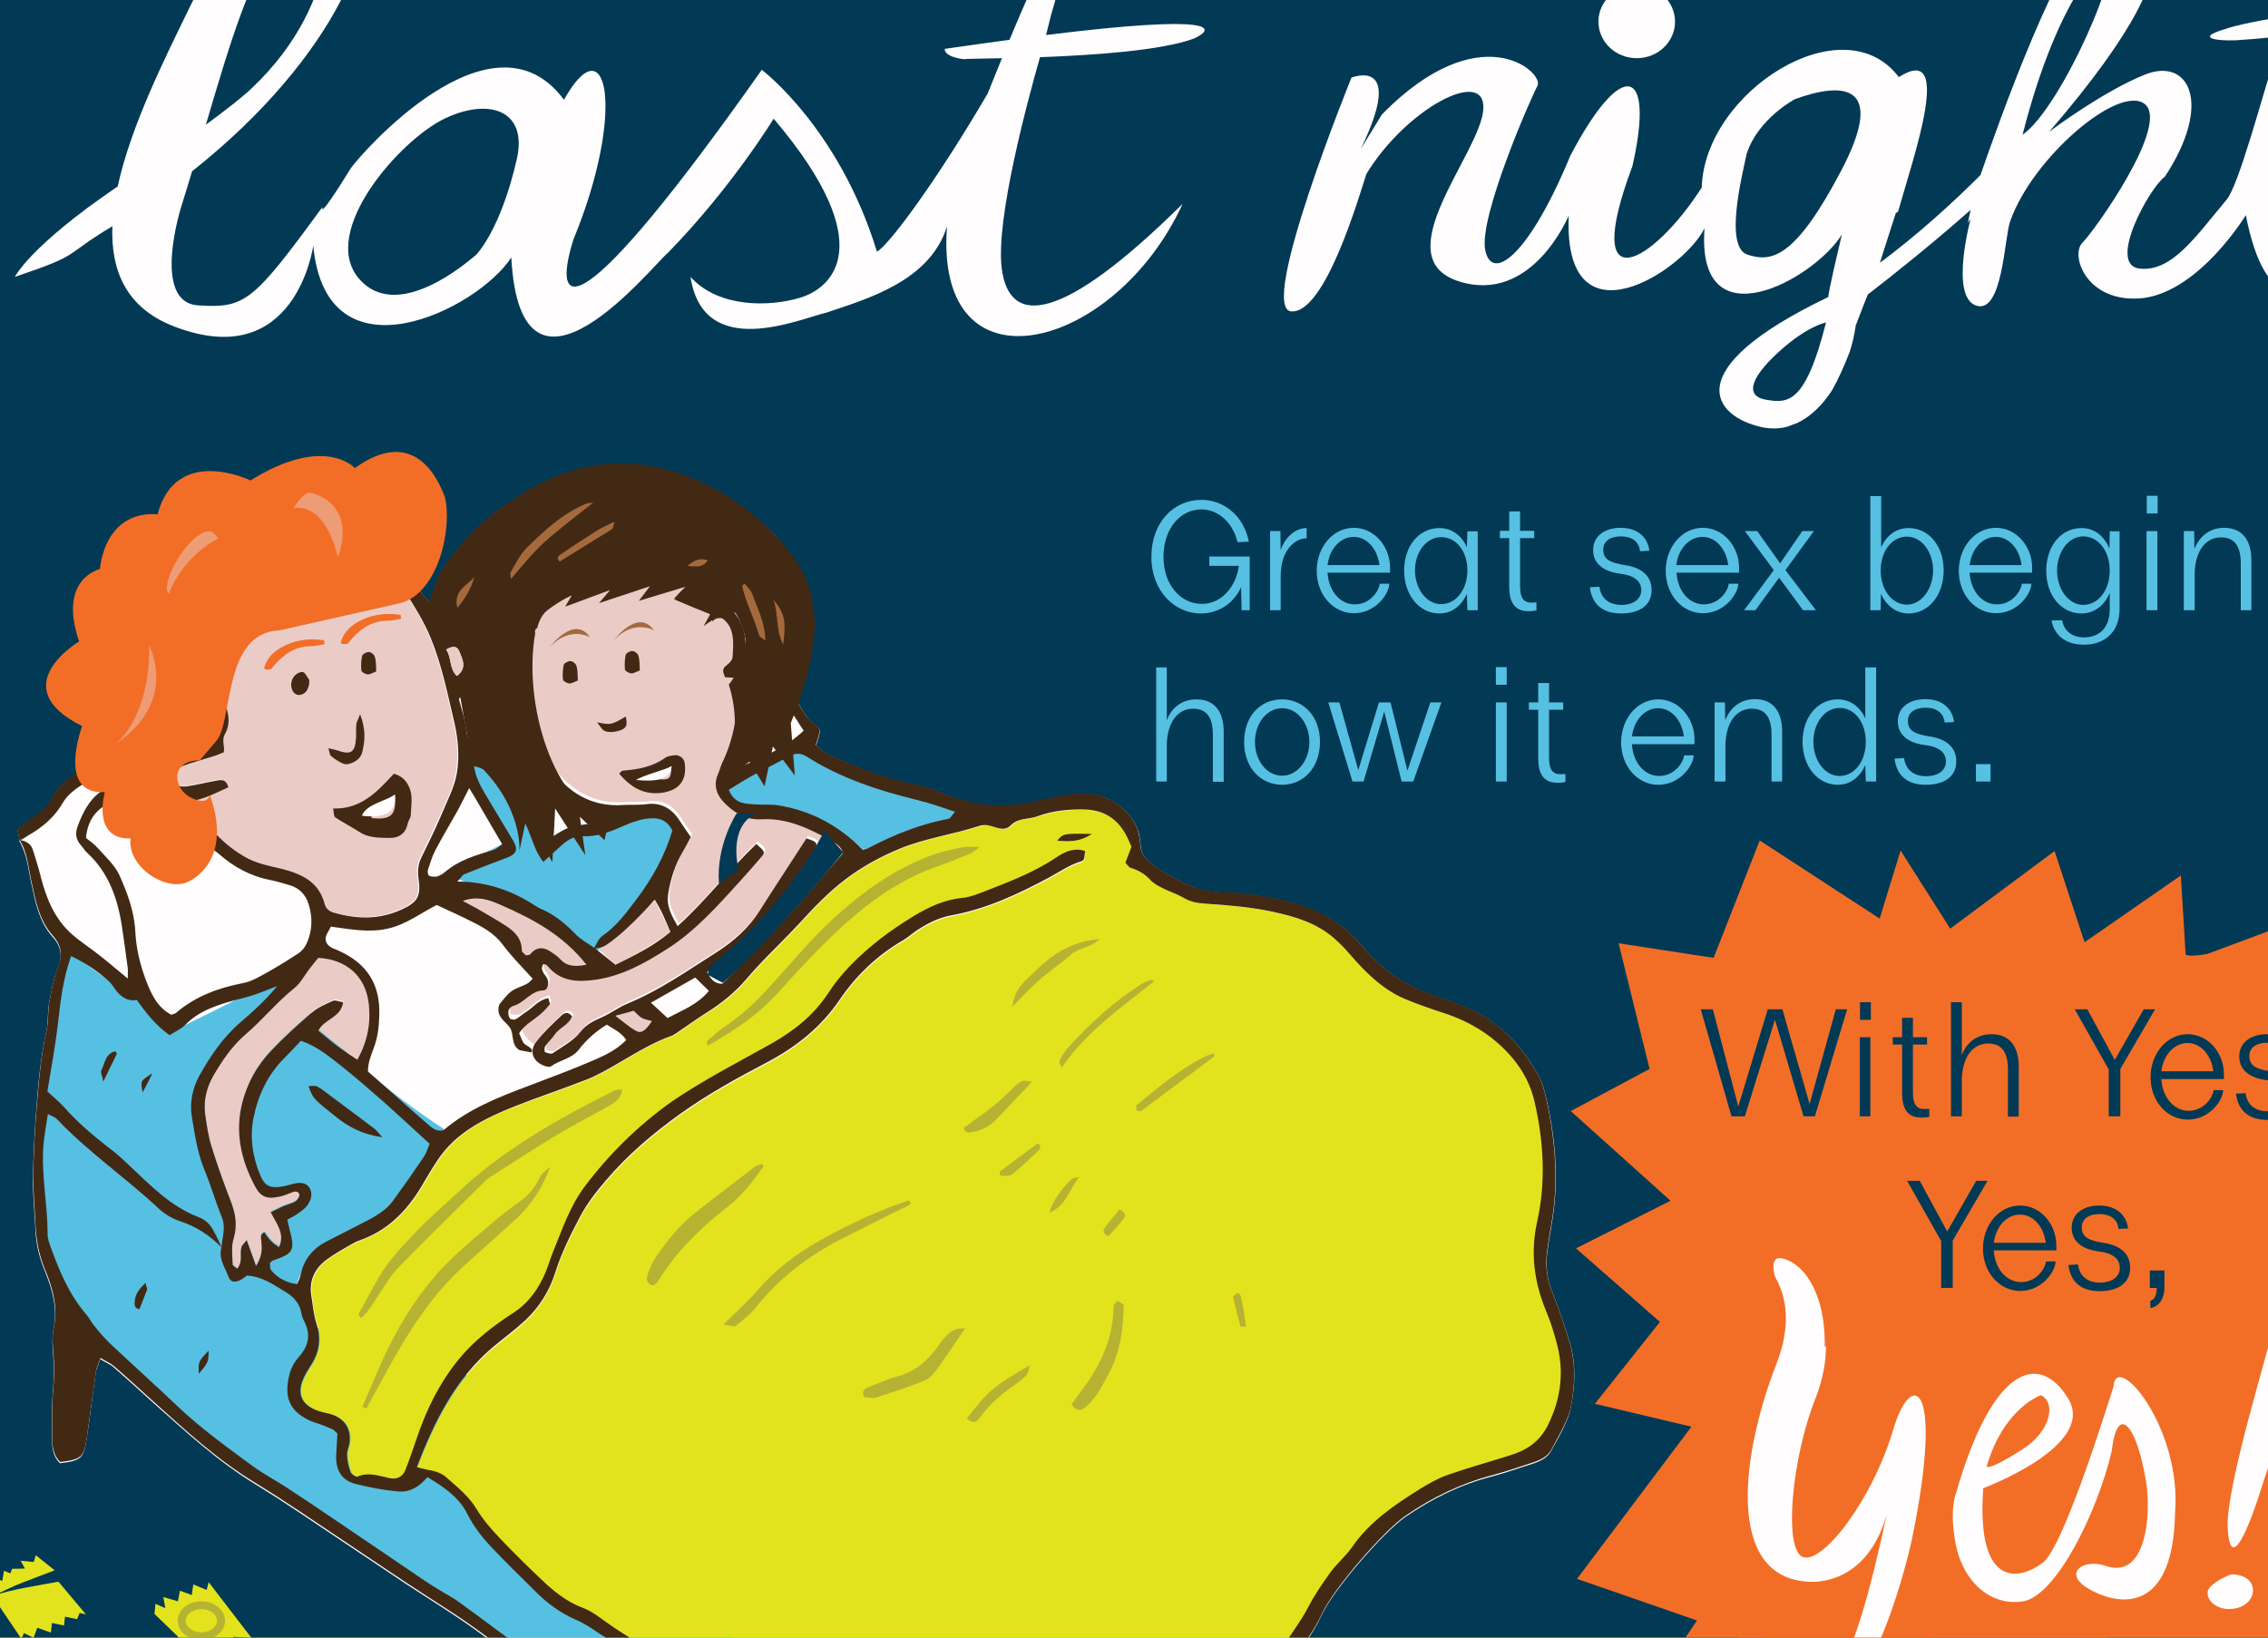 <?xml version="1.0" encoding="utf-8"?>
<!-- Generator: Adobe Illustrator 22.0.1, SVG Export Plug-In . SVG Version: 6.00 Build 0)  -->
<svg version="1.1" id="Layer_1" xmlns="http://www.w3.org/2000/svg" xmlns:xlink="http://www.w3.org/1999/xlink" x="0px" y="0px"
	 viewBox="0 0 900 650" style="enable-background:new 0 0 900 650;" xml:space="preserve">
<rect x="0" y="0" width="900" height="650" fill="#808080" stroke="none"/>
<style type="text/css">
	.st0{clip-path:url(#SVGID_1_);}
	.st1{fill:#EACBC6;}
	.st2{fill:#E3E31D;}
	.st3{fill:#023955;}
	.st4{fill:#F26E27;}
	.st5{fill:#FFFDFD;}
	.st6{fill:#56C0E3;}
	.st7{fill:#422914;}
	.st8{fill:#B6B333;}
	.st9{fill:#A56A3C;}
	.st10{fill:#EE9C75;}
</style>
<g>
	<defs>
		<rect id="SVGID_9_" x="-52.3" y="-568.1" width="1073.6" height="1433.7"/>
	</defs>
	<clipPath id="SVGID_1_">
		<use xlink:href="#SVGID_9_"  style="overflow:visible;"/>
	</clipPath>
	<g class="st0">
		<path class="st1" d="M271.2,266.6h-46.1c-9.4,0-17.1-7.7-17.1-17.1v0c0-9.4,7.7-17.1,17.1-17.1h46.1c9.4,0,17.1,7.7,17.1,17.1v0
			C288.3,258.9,280.6,266.6,271.2,266.6z"/>
		<rect x="-58.1" y="143.1" class="st2" width="1083.8" height="730.4"/>
		<rect x="-66.6" y="-583.8" class="st3" width="1098.3" height="1373.6"/>
		<g>
			<polyline class="st4" points="636.2,698.6 689,696.7 702,734.9 789,667.8 735.7,625.6 636.8,694.5 			"/>
			<path class="st4" d="M684.3,569.4l-51.4-12.2l25.8-32.5l-33.3-29.2l37.5-18.9L623.3,441l31.3-16.7l-12.3-49.9l37.7,5.8l18.3-46.6
				l47.6,31l8.3-27l19.7,31l41.4-30.8l11.9,36.2l38.2-26.5c0,0,1.7,27.1,1.9,31.1c0.2,4,54.6-10.1,54.6-10.1l-27.2,41.7l55-7
				l-30.4,46l45.7,9.8L924.5,501l53.3,25.3l-45.2,37.9l43.3,20.2l-38.7,28.4l40.8,41.4l-58.6-1.7l27.6,35.6l-51.2-5l6.4,31.1
				l-54.8-18.7l-12.5,31l-30.4-38.2l-25.7,35.1l-12.5-28.4l-48.6,23.3l7.4-57.9l-57.8,14.4l32.7-36.6l-67.1-18.4L684.3,569.4z"/>
			<polygon class="st4" points="678.4,556.7 625.8,626.7 673.4,643.2 652.4,674.5 636.2,698.6 704.8,677.3 702,734.9 763.1,697.7 
				781.5,742.3 809.7,686.9 843,752.3 880.9,676.8 			"/>
			<polygon class="st4" points="859.6,384.7 940.5,354.6 919.6,399.7 979.6,398 941.3,443 989.6,464.7 925.5,506.4 			"/>
		</g>
		<g>
			<ellipse class="st5" cx="649.5" cy="8.6" rx="15.2" ry="14.5"/>
			<path class="st5" d="M930,101.3c-0.5-0.2-0.9-0.2-1.4-0.2c-5.6,4.8-10.8,7.7-15,7c-8.4-1.5-9.6-21.5-6.7-33.5
				c4.7-21.9,10.5-45,13.9-62.5c12.3-2,21.9-3.9,21.9-3.9c-0.8-3.4-9.7-4-20.6-3.3c2.3-13.9,2.4-22.5-2.3-21.2
				c-3.4,1-7.6,10.3-11.9,22.7c-10.4,1.5-20.3,3.5-24.8,5.1c-14.6,4.3,0.7,5,6.7,4.3c4.9-0.3,10.2-0.8,15.5-1.5
				c-8.3,25.8-16.8,59.5-22,65.3c-11.8,14-21.4,28.5-34.3,27c-12.9-1.5,3.9-32,10.1-36.5c19.1-29,9.6-47.5-7.9-40.5
				c-15.6,6.2-35.6,20.8-38.1,22.8c70.1-81.3,34.1-84.8,19-80.3c-13.2,3.9-39.6,78.2-46.2,97.4c-11.3,11.3-25.2,23.9-39.9,34.8
				c2-6.2,4-12.7,6.3-19.7l0.9-0.6c6.4-22.6,22.1-67.3,0.3-53.4c-22-29.2-77.1,5.8-78.2,43.8c-19.1,30-48.3,47-27.5-8.5
				c9-39.5-4.1-43.3-24.7-4c-16.1,39-30.9,50.5-33.7,37.5c-2.8-13,18.5-61.5,20.8-65.5c2.2-5.5-23-28-61.8,11.5
				C540,59.1,540,59.1,540,59.1c18-37-3.7-28.3-3.7-28.3s-37.3,91.8-23.9,92.8c13.5,1,27-46,29.8-54.5c15.7-26,47.8-43,46.4-25.5
				c-1.4,17.5-39.1,58.5-9.9,68c29.2,9.5,43.8-26,43.8-26c-2.2,53,45.5,22,53.9,5c-3.4,46,43.3,20.5,54.5,2.5
				c-5.6,23.5-5.4,24.8-5.4,24.8c-60.9,29.2-45.2,47.7-26.1,51.7c3.5,0.7,6.9,0.6,10.1-0.3c1.1-0.5,2.3-0.9,3.7-1.4
				c5.4-2.6,10.1-7.2,13.8-13c2.4-4.2,4.7-9.3,7-15.2c1.1-3.4,1.9-6.9,2.4-10.5c2.6-6.8,4-10.4,4.8-12.3
				c10.5-8.1,25.9-20.4,40.8-33.6c-0.4,1.6-0.7,3.3-1.1,5.2c0.7-1.1,1.1-1.7,1.1-1.7s-8.4,31,2.2,34.5s11.2-27.5,13.5-33.5
				c9-25.5,43.3-54.5,53.4-46.5c10.1,8-19.7,50-24.7,55c-5.1,5,1.7,24.5,24.2,22c22.5-3,40.6-32.9,40.6-32.9
				c7.9,40.2,24.4,34.7,39.1,16.4C930.3,101.5,930.2,101.4,930,101.3z M701,158.7c-8.2-1.3-7.1-8,4.5-18.7s19.1-12,19.1-12
				C716.4,160.7,709.3,160,701,158.7z M730.6,67.8c-18.4,35-27.7,36.3-37.1,33.3c-9.4-3-2.2-31.3-0.4-40c4.5-14,19.1-21.7,19.1-21.7
				C731,32.5,749,32.8,730.6,67.8z M802.6,53.5c14.6-57.3,33.3-71,33.3-71C844.1-17.5,818.3,42.5,802.6,53.5z"/>
		</g>
		<g>
			<path class="st5" d="M942.7-426c-6.4,8.4-18.5,31.2-26.3,5.3c-1.8-9,21-69,21-69c6.8-18.4,15.3-43.7,10.3-46.5
				c-5-2.8-19.9,35.6-27.4,56.2c-3.6,11.1-3.6,11.1-3.6,11.1c-13.5-28.3-43,0.1-47.3,6c-10,14-19.6,41.8-43.4,49.3
				c-23.8,7.5-29.5,1.9-30.6-25c39.1-7.5,62.6-32.8,39.8-41.8c-22.8-9-46.6,16.8-55.1,42.7c-17.1,33.7-41.3,40.3-39.7,15.5
				c5.2-33.9,23.7-76,19-86.9c-4.6-10.9-27.7,59.6-37.3,72.1c-21.3,33.4-29.2,36.2-30.9,21.8c-1.8-14.4,18.8-47.4,20.3-49
				c11-19.7-19.9-25-40.2-10c-15.3,14-15.3,14-15.3,14c6-24.6-6-25.3-11-5.9c-5,19.3-16.7,47.1-38,55.2s-34.5-4.7-30.2-27.8
				c59.7-13.4,49.4-36.2,43.4-40.6c-7.8-5.6-42.7-13.7-59,40.3c-6.4,17.2-12.8,17.5-12.8,17.5c-9.2-42.1-27.4-57.4-32.7-55.2
				c-5.3,2.2-21,39.9-32.4,50.2c-12.1,11.2-18.8,27.8-27,16.8c-8.5-11.2,26.7-58,26.7-58c3.9-10-10.7-22.8-34.1-10.3
				c-14.9,8.6-19.9,12.3-21.5,13.8c3.7-21.9-6.7-13.5-13.7,5.2c-9.2,21.8-16.7,28.4-29.2,32.1c29.2-59.9-18.1-53.7-18.1-53.7
				c-24.9,2.2-33.9,23.7-33.9,23.7c-7.7-6.5-17.3,20.3-17.3,20.3c-30.2,29-53,38.4-60.4,23.7c-8.2-16.5,0.7-64.3,33.1-60.5
				c8.9,1.2,9.2,14.7-0.7,25c-15.3,19.3,7.3,7.3,7.3,7.3c26.1-19.2,10.4-42.9-8.8-41c-19.2,1.9-53,20.3-44.1,68
				c9.6,47.7,72.5-13.4,72.5-13.4c3.2,39.6,43,36.2,65.1,8.4c11.4,3.7,23.8-10.6,23.8-10.6c-10,35.6-0.7,32.5,7.1,17.2
				c25.6-67.7,48-61.8,50.8-59.9c2.8,1.9-30.6,62.4-10.7,72.7c19.9,10.3,44.1-27.5,44.1-27.5c13.2-20.3,22.7-38.6,22.7-38.6
				c27.8,29,15,51.4,12.1,52.7c-8.2,3.1-17.1,8.1-25.6-1.9c-8.5-10-21.7,4.1-8.2,12.2c13.5,8.1,42.3,3.1,54.4-9.4
				c9.2-9.4,12.4-17.2,12.4-17.2c0,30.3,27.7,32.5,35.2,32.1c7.5-0.3,34.1-24,34.1-24c-8.2,30,9.2,34,11.4,15.3
				c2.1-18.7,17.8-69,47.3-66.8c13.5,1.6-6.8,33.7-7.8,35.3c-4.6,10.3-19.6,39,8.2,42.7c27.7,3.4,36.3-35.6,36.3-35.6
				c2.1,42.1,38.8,36.5,53.7,3.7c12.4,44,44.8,28.7,74.7,1.6c5,58.3,48-1.6,48.4-0.6c5.7,34.6,32.4,32.8,54.4-10.6
				C959.4-443.8,945.9-432.2,942.7-426z M829.8-475.6c8.9,2.8-2.1,16.5-7.1,20.3c-10,5.9-24.9,10.9-24.9,10.9
				C809.9-470.3,820.9-478.4,829.8-475.6z M610.6-475.6c8.9,2.8-2.1,16.5-7.1,20.3c-10,5.9-24.9,10.9-24.9,10.9
				C590.7-470.3,601.7-478.4,610.6-475.6z M333.2-409.4c-9.6-9.7-2.5-35.9-2.5-35.9c11.4,30,34.1,26.8,34.1,26.8
				C352.8-400.1,342.8-399.8,333.2-409.4z M369.3-423.8c0,0-5.9,3.1-19.4-4.1l-2.5-1.9c0,0,0,0-2.1-1.9s-7.5-10-2.1-29
				c4.3-12.5,19.9-17.8,29.5-15C382.3-472.8,386.9-454.7,369.3-423.8z M902-430.3c-20.3,26.7-26.1,24.8-33.1,18.7s4.3-38.8,8.5-45.4
				c9.1-17.3,19.2-15,19.2-15C910-471.1,922.3-457,902-430.3z"/>
			<path class="st5" d="M782.4-481.8c0-7.5-58.6-0.5-63.2,0.9c-6,1.9,46.6,2.8,55.9,3.3C786.4-477.6,782.4-481.8,782.4-481.8z"/>
		</g>
		<path class="st5" d="M415.1,13.9l2-8c2.3-7.7,4.6-16.3,6.5-24.5c0.6-2.5,1-4.6,1.3-6.3l0.9-3.7c-0.2,0.5-0.4,1-0.7,1.5
			c0.8-10.1-6.9,0.6-24.5,42.9c-7.8,1.1-16.3,2.2-25.7,3.6c0,0-0.7,3,7.5,4.1c1.4-0.2,7.1-0.2,15.2-0.4c-1.8,4.4-3.7,9.1-5.7,14.1
			c-20.5,35-39.1,60-43.9,62.7c-15-49.1-45.7-72.2-45.7-72.2c-72.6,103-83.8,96.5-74.8,67.5c21-50.9,13.5-86.4-3.7-55.6
			C195.3,1,142.9,61.4,139.2,66.8C125.7,88.7,128,82.1,128,82.1c-27.7,37.9-30.7,40.3-49.4,39.1c-18.7-1.2-6.7-39.1-6.7-39.1
			c1.5-4.7,2.9-9.4,4.3-14.1C134.7,21.8,152.9-29.4,140-38C121.2-50.5,95-38,75.6,2.2C65.8,22.4,52,49.6,46.7,74
			C11.7,97.8,5.9,109.9,5.9,109.9c27.3-9.2,18.3-7.9,38.7-20.1c-0.7,17.6,5.5,32.4,24.3,39.7c48.6,18.9,55.4-32,55.4-32
			c5.2,55.1,65.1,25.5,78.6,4.7c3.7,69.3,56.1,3,62.1-1.8c25.4-26,42-53.3,42-53.3c43.3,51,22.4,67.6,10.4,71.1
			c-12,3.6-32.2,4.1-43.4-8.3c5.2,33.7,43.4,16.6,53.9,14.2c15.7-5.3,41.2-12.4,47.9-34.3c-5.2,68.1,66.6,49.7,93.5-8.9
			c-47.9,47.4-68.9,49.1-71.8,25.5c-2.4-19.5,10.2-66.2,15.2-83.7c21.3-0.8,48.1-2.6,61.1-7.4C482.7,11.2,483.4,5.4,415.1,13.9z
			 M109.3-20.9c12.7-13.6,21.7-6.5,19.5,5.9c-2.2,12.4-9.7,32-29.2,50.3c-3.5,3.3-9.9,8.3-17.9,14.2C91.3,16.8,99.6-10.5,109.3-20.9
			z M204.7,64.7c0,0-5.2,24.3-15.7,36.4c-2.6,2.1-31.4,27.8-46.8,9.2c-15.3-18.6,16.5-54.8,34.4-63.3S210.3,44,204.7,64.7z"/>
		<g>
			<path class="st6" d="M492.7,242.2l-0.2-9.2c-2.9,6.6-9.1,10.5-16,10.5c-10.1,0-19.6-8.6-19.6-22.5c0-13.9,9.1-22.6,19.8-22.6
				c9,0,16.8,6.3,18.9,16.6l-4.5,0.2c-1.9-7.7-7.5-13-14.4-13c-8.3,0-15,7.6-15,18.8c0,11.1,6.8,18.7,15.2,18.7
				c8.6,0,13.9-8,14.7-15.1h-11.7v-3.7h16v21.3H492.7z"/>
			<path class="st6" d="M504,242.2v-31.4h4.1l0.1,7.5c2-5.6,6.2-8.7,10.3-8.7v4.1c-3.5-0.2-10.3,3.5-10.3,15v13.5H504z"/>
			<path class="st6" d="M551.3,231.7c-0.1,4.2-5.6,11.7-14,11.7c-8.4,0-14.8-7.5-14.8-16.8c0-9.5,6.5-17.1,14.7-17.1
				c8.2,0,14.3,7.4,14.4,15.6v2.2h-24.8c0.4,7.3,5,12.6,10.8,12.6c6.1,0,9.6-5.3,9.9-8.2H551.3z M547.4,224.3
				c-0.8-6.6-5.1-11.2-10.2-11.2c-5.2,0-9.6,4.6-10.4,11.2H547.4z"/>
			<path class="st6" d="M586.4,242.2h-4.1l-0.2-6.5c-2.1,4.6-5.8,7.8-10.9,7.8c-8,0-14-7.3-14-17.1c0-9.7,5.9-16.8,14-16.8
				c5,0,8.8,3,10.9,7.6l0.2-6.3h4.1V242.2z M582.3,226.4c0-7.7-4.5-13.2-10.4-13.2c-6,0-10.4,6.1-10.4,13.2
				c0,7.1,4.4,13.4,10.4,13.4C577.8,239.8,582.3,234,582.3,226.4z"/>
			<path class="st6" d="M609.7,242.3c0,0-1.2,0.3-3.1,0.3c-4.9,0-7.7-2.7-7.7-9.7v-19.3h-3.7v-2.9h3.7v-7.7h4.3v7.7h5.6v2.9h-5.6v19
				c0,4.9,1.5,6.6,4.5,6.6c1.3,0,2-0.1,2-0.1V242.3z"/>
			<path class="st6" d="M650.8,218.8c-0.4-3.9-3.3-5.9-7.6-5.9c-4.1,0-7,1.8-7,5.3c0,4.1,3.2,5.2,8.5,6.1c7,1,10.7,4.5,10.7,9.9
				c0,6.5-5.4,9.3-12.1,9.3c-7.6,0-11.6-3.9-12.4-10.4l3.8-0.2c0.6,4.5,3.6,7.2,8.8,7.2c4.6,0,7.8-2.3,7.8-5.8c0-3.9-3.2-6-8.5-6.6
				c-6.1-0.8-10.6-3.7-10.6-9.4c0-5.5,4.6-8.8,10.9-8.8c6.7,0,10.8,3.7,11.4,9.1L650.8,218.8z"/>
			<path class="st6" d="M689.8,231.7c-0.1,4.2-5.6,11.7-14,11.7c-8.4,0-14.8-7.5-14.8-16.8c0-9.5,6.5-17.1,14.7-17.1
				c8.2,0,14.3,7.4,14.4,15.6v2.2h-24.8c0.4,7.3,5,12.6,10.8,12.6c6.1,0,9.6-5.3,9.9-8.2H689.8z M685.8,224.3
				c-0.8-6.6-5.1-11.2-10.2-11.2c-5.2,0-9.6,4.6-10.4,11.2H685.8z"/>
			<path class="st6" d="M715.5,242.2l-9.5-12.9l-9.4,12.9h-4.5l11.8-15.9l-11.5-15.5h4.9l9.1,12.8l8.8-12.8h4.6l-11.3,15.5
				l12.1,15.9H715.5z"/>
			<path class="st6" d="M746.3,242.2h-4.1v-45.3h4.3v20.3c2.1-4.6,5.8-7.6,10.9-7.6c8,0,13.9,7.1,13.9,16.8c0,9.8-6,17.1-13.9,17.1
				c-5.1,0-8.9-3.2-11-7.8L746.3,242.2z M767.1,226.4c0-7.2-4.4-13.4-10.4-13.4c-5.8,0-10.4,5.6-10.4,13.4c0,7.8,4.6,13.6,10.4,13.6
				C762.6,240,767.1,233.6,767.1,226.4z"/>
			<path class="st6" d="M806.1,231.7c-0.1,4.2-5.6,11.7-14,11.7c-8.4,0-14.8-7.5-14.8-16.8c0-9.5,6.5-17.1,14.7-17.1
				c8.2,0,14.3,7.4,14.4,15.6v2.2h-24.8c0.4,7.3,5,12.6,10.8,12.6c6.1,0,9.6-5.3,9.9-8.2H806.1z M802.2,224.3
				c-0.8-6.6-5.1-11.2-10.2-11.2c-5.2,0-9.6,4.6-10.4,11.2H802.2z"/>
			<path class="st6" d="M837.2,235.3c-2,4.9-6,8.2-11.2,8.2c-8,0-14-7.1-14-16.9c0-9.9,5.9-17,14-17c5.2,0,9.1,3.3,11.1,8.2l0.1-6.9
				h3.9v30.7c0,9.8-6.4,14.3-14.1,14.3c-7.7,0-11.9-4.1-12.9-9.6l4.2-0.1c0.7,4.2,4,6.8,8.7,6.8c4.5,0,10.2-2.3,10.2-11.3V235.3z
				 M837.2,226.5c0-7.9-4.6-13.6-10.5-13.6c-6,0-10.4,6.3-10.4,13.6c0,7.3,4.5,13.6,10.4,13.6C832.6,240.1,837.2,234.3,837.2,226.5z
				"/>
			<path class="st6" d="M851.8,242.2v-31.4h4.3v31.4H851.8z M851.9,203.8v-7h4.3v7H851.9z"/>
			<path class="st6" d="M889.2,242.2v-18.9c-0.1-7-2.8-10-7.9-10c-5.8,0-10.1,5-10.4,14.1v14.8h-4.3v-31.4h4.1l0.1,7.1
				c1.9-4.8,5.8-8.4,11.8-8.4c6.6,0,10.8,4.2,10.8,12.9v19.8H889.2z"/>
			<path class="st6" d="M920.7,218.8c-0.4-3.9-3.3-5.9-7.6-5.9c-4.1,0-7,1.8-7,5.3c0,4.1,3.2,5.2,8.5,6.1c7,1,10.7,4.5,10.7,9.9
				c0,6.5-5.4,9.3-12.1,9.3c-7.6,0-11.6-3.9-12.4-10.4l3.8-0.2c0.6,4.5,3.6,7.2,8.8,7.2c4.6,0,7.8-2.3,7.8-5.8c0-3.9-3.2-6-8.5-6.6
				c-6.1-0.8-10.6-3.7-10.6-9.4c0-5.5,4.6-8.8,10.9-8.8c6.7,0,10.8,3.7,11.5,9.1L920.7,218.8z"/>
			<path class="st6" d="M481.3,310.2v-18.9c-0.1-7-2.8-10-7.9-10c-5.8,0-10.1,5-10.4,14.1v14.8h-4.2v-45.3h4.2v21
				c1.8-4.8,5.8-8.3,11.8-8.3c6.6,0,10.8,4.2,10.8,12.9v19.8H481.3z"/>
			<path class="st6" d="M493.7,294.5c0-10,6.2-16.9,15-16.9c8.7,0,15.1,6.9,15.1,16.8c0,10.1-6.3,17.1-15.1,17.1
				C500,311.4,493.7,304.5,493.7,294.5z M519.6,294.5c0-7.4-4.8-13.4-10.8-13.4c-6.2,0-10.8,6.1-10.8,13.4s4.6,13.4,10.8,13.4
				C514.8,307.9,519.6,301.9,519.6,294.5z"/>
			<path class="st6" d="M556.2,310.2l-6.9-27.8l-8.2,27.8h-4.4l-9.6-31.4h4.4l7.5,26.9l8.2-26.9h4.6l6.7,27.1l9.1-27.1h4.4
				l-11.2,31.4H556.2z"/>
			<path class="st6" d="M593.6,310.2v-31.4h4.3v31.4H593.6z M593.6,271.8v-7h4.3v7H593.6z"/>
			<path class="st6" d="M621.2,310.4c0,0-1.2,0.3-3.1,0.3c-4.9,0-7.7-2.7-7.7-9.7v-19.3h-3.7v-2.9h3.7v-7.7h4.3v7.7h5.6v2.9h-5.6v19
				c0,4.9,1.5,6.6,4.5,6.6c1.3,0,2-0.1,2-0.1V310.4z"/>
			<path class="st6" d="M672.1,299.8c-0.1,4.2-5.6,11.7-14,11.7s-14.8-7.5-14.8-16.8c0-9.5,6.5-17.1,14.7-17.1
				c8.2,0,14.3,7.4,14.4,15.6v2.2h-24.8c0.4,7.3,5,12.6,10.8,12.6c6.1,0,9.6-5.3,9.9-8.2H672.1z M668.2,292.3
				c-0.8-6.6-5.1-11.2-10.2-11.2c-5.2,0-9.6,4.6-10.4,11.2H668.2z"/>
			<path class="st6" d="M703,310.2v-18.9c-0.1-7-2.8-10-7.9-10c-5.8,0-10.1,5-10.4,14.1v14.8h-4.3v-31.4h4.1l0.1,7.1
				c1.9-4.8,5.8-8.4,11.8-8.4c6.6,0,10.8,4.2,10.8,12.9v19.8H703z"/>
			<path class="st6" d="M744.5,310.2h-4.1l-0.2-6.5c-2.1,4.6-5.8,7.8-10.9,7.8c-8,0-14-7.3-14-17.1c0-9.7,5.9-16.8,14-16.8
				c5,0,8.8,3,10.9,7.5v-20.2h4.3V310.2z M740.4,294.4c0-7.8-4.5-13.4-10.4-13.4c-6,0-10.4,6.1-10.4,13.4S724,308,730,308
				C735.9,308,740.4,302.2,740.4,294.4z"/>
			<path class="st6" d="M771.7,286.8c-0.4-3.9-3.3-5.9-7.6-5.9c-4.1,0-7,1.8-7,5.3c0,4.1,3.2,5.2,8.5,6.1c7,1,10.7,4.5,10.7,9.9
				c0,6.5-5.4,9.3-12.1,9.3c-7.6,0-11.6-3.9-12.4-10.4l3.8-0.2c0.6,4.5,3.6,7.2,8.8,7.2c4.6,0,7.8-2.3,7.8-5.8c0-3.9-3.2-6-8.5-6.6
				c-6.1-0.8-10.6-3.7-10.6-9.4c0-5.5,4.6-8.8,10.9-8.8c6.7,0,10.8,3.7,11.4,9.1L771.7,286.8z"/>
			<path class="st6" d="M784.1,310.2v-6.9h5.8v6.9H784.1z"/>
		</g>
		<polygon class="st2" points="0.4,-512.3 26.2,-512.3 44.9,-456.7 53.7,-485.3 70.9,-485.3 85.9,-456.7 91.2,-521.9 123,-521.9 
			116.8,-393.2 85.5,-393.2 65.2,-428.9 57.7,-395.4 20.2,-395.4 		"/>
		<g>
			<rect x="137.1" y="-513.1" class="st2" width="26.5" height="118.2"/>
			<rect x="137.1" y="-412.9" class="st2" width="60" height="23.3"/>
			<rect x="137.1" y="-463.6" class="st2" width="60" height="23.3"/>
			<rect x="137.1" y="-513" class="st2" width="60" height="23.3"/>
		</g>
		<g>
			<path class="st6" d="M235.8-289.7c-4.7-31.2,15.6-38.2,27.1-38.8c11.5-0.6,22.4-1.2,22.4-1.2v-21.8c0,0-72.6-22.9-75.3,50
				c-2.7,72.9,84.1,45.3,84.1,45.3v-22.9C294.1-279.1,240.5-258.6,235.8-289.7z"/>
			<path class="st6" d="M332.5-308v-42.7H304v98.3h28.5v-38.8c11.8-2.1,24.2,8.1,23.4,40.9c0,0,25.2,0.9,26.6,0
				C387.6-310.3,364.1-322.9,332.5-308z"/>
			<polygon class="st6" points="719.8,-355.4 693.3,-355.4 693.3,-355.3 693.3,-331.9 693.3,-315.7 693.3,-290.2 693.3,-280 
				693.3,-260.7 693.3,-256.4 747.6,-256.4 747.6,-280 719.8,-280 719.8,-290.2 747.6,-290.2 747.6,-315.7 719.8,-315.7 
				719.8,-331.9 747.6,-331.9 747.6,-355.3 719.8,-355.3 			"/>
			<polygon class="st6" points="519.8,-329.3 536.2,-329.3 536.2,-259.2 562.7,-259.2 562.7,-329.3 579.8,-329.3 579.8,-352.6 
				519.8,-352.6 			"/>
			<polygon class="st6" points="649.6,-325.5 624.9,-325.5 624.9,-351.9 598.4,-351.9 598.4,-259.9 624.9,-259.9 624.9,-302.2 
				649.6,-302.2 649.6,-259.9 676.1,-259.9 676.1,-351.9 649.6,-351.9 			"/>
			<path class="st6" d="M856.7-362.2c-6.2-1.5-10.9,0.3-10.9,0.3s-8.2,25.9,12.9,27.3c0,15,2.1,16.2,2.1,16.2s8.5-3.2,10-20
				C872.3-355.1,862.9-360.7,856.7-362.2z"/>
			<path class="st6" d="M919.1-323.6c-13.5-5.2-10.3-14.3-3.2-16.9c7.4-2.6,21.8,4.7,21.8,4.7v-18.5c0,0-50.3-13.8-50.9,23.4
				c0.6,15.6,15.3,21.4,24.7,33.3c9.4,12-2.6,16.9-22.4,14.1c0.9,0.5,0,26,0,26s50.3,12.5,57.1-19.3
				C952.4-310,923.2-320.7,919.1-323.6z"/>
			<path class="st6" d="M80.5-295.6c0,0-24.7,26.5-34.7,6.5c-4.7-13.5,1.8-20,1.8-20h44.1c0,0,9.5-46.4-38.8-45.3
				s-46.5,63.5-27.7,87.6c18.8,24.1,55.9,20.6,73-10.6C97.2-274.9,80.5-295.6,80.5-295.6z M46.6-335.3c1.8-5.3,10.6-7.1,10.6-7.1
				c12.8-0.9,14.1,20.3,12.8,19.8c-1.3-0.4-24.3,0-24.3,0S44.9-330,46.6-335.3z"/>
			<path class="st6" d="M170.1-338.2c-26.5-17.1-66.6,3.5-59,51.4c6.2,40.3,41.1,35.5,59,21.6v12.9h26.5v-98.3h-26.5V-338.2z
				 M168-282.8c-32.2,12.3-43.7-0.4-43.7-19.4c-1.8-20.3,15.9-25.1,22.5-26c6.6-0.9,21.2,1.8,21.2,1.8V-282.8z"/>
			<path class="st6" d="M473.8-358.9c-22.5,0-40.8,23.7-40.8,53c0,29.3,18.2,53,40.8,53s40.8-23.7,40.8-53
				C514.5-335.1,496.3-358.9,473.8-358.9z M473.8-278.8c-11.5,0-20.9-12.2-20.9-27.1c0-15,9.4-27.1,20.9-27.1
				c11.5,0,20.9,12.2,20.9,27.1C494.6-290.9,485.3-278.8,473.8-278.8z"/>
			<path class="st6" d="M833.2-324.5c2.9-23-3.5-30.2-39.2-31.7v-0.2h-7.5c-5.7-0.1-12-0.1-19,0v96.3H794v-34.3l18.5,39.1h23.4
				l-22.1-46.3C813.8-301.6,829.7-296.8,833.2-324.5z M791.7-315.5l0.9-29.1c0,0,24.3,0,21.6,16.3
				C811.6-311.9,791.7-315.5,791.7-315.5z"/>
		</g>
		<g>
			<path class="st5" d="M915.5,506.1c12.9-0.7-13.6,69.8-17.9,83.9c-7.2,22.8-12.9,32.2-13.6,16.1c-0.7-16.1,16.5-71.1,17.9-78.5
				C907.6,512.8,915.5,506.1,915.5,506.1z"/>
			<path class="st5" d="M751.6,566.4c-8.4,29-28.4,54.6-36.2,51.6c-7.7-3-4.5-39.2,5.2-63.4c2.8-7.2,4-14.1,4-20.5
				c-0.3,0.4-0.5,0.6-0.5,0.6c0.1-7.1-0.7-12.9-2.1-17.6c-0.7-2.2-1.5-4.4-2.5-6.4c-3.5-7-8.4-10.4-12.2-11.2
				c-4-0.9-4.1,3.1-2.9,7.3c5,8.6,6.1,20.1,0.7,34.1c-15.5,39.8-20,88.7,16.1,86.9c19-1.9,25.6-19.4,27.6-27.1
				c-13.8,64.8-23.3,74.2-34.7,74.8c-11.6,0.6-17.4-7.2-6.5-18.7c11-11.5-14.2-7.2-21.3,6c-7.1,13.3,6.5,27.8,32.3,21.1
				c25.8-6.6,39.4-70,40-72.4C771.6,548.6,758.7,543.5,751.6,566.4z"/>
			<path class="st5" d="M838.7,550.4c-1.4,4-19.4,63.1-28,69.8c-8.6,6.7-26.6,11.4-23.7-29.5c0,0,45.2-16.8,33.7-35.6
				c-11.5-18.8-30.1-12.8-44.5,37.6c0,0-2.9,6.7,0,20.8c2.9,14.1,13.6,24.2,26.6,22.1c12.9-2,29.4-34.9,35.2-59.7
				c2.2-19.5,10-10.1,13.6,12.1c2.2,13.4,0,38.9-15.8,33.6c-9.3-3.4-18.7,3.4-5,10.1c13.6,6.7,31.6,5.4,32.3-30.9
				C866,566.5,839.5,535.7,838.7,550.4z M809.9,553.8c5.9,2.8,4.3,14.1-7.5,21.6c-11.8,7.5-14,7.3-14,6.5
				C795.3,558.6,809.9,553.8,809.9,553.8z"/>
			<path class="st5" d="M885.4,624.9c11.5,0,10.8,11.4,2.2,13.4s-13.6-4.7-10.8-8.1C879.7,626.9,885.4,624.9,885.4,624.9z"/>
		</g>
		<g>
			<path class="st3" d="M715.7,443.1l-11.3-38.2h-0.1l-11.9,38.2h-5.3l-12.2-42.5h4.8l10.1,38.6l11.7-38.6h5.8l10.8,37.6l10.4-37.6
				h4.5l-12.8,42.5H715.7z"/>
			<path class="st3" d="M738,443.1v-31.4h4.2v31.4H738z M738.1,404.8v-7h4.3v7H738.1z"/>
			<path class="st3" d="M765.6,443.3c0,0-1.2,0.3-3.1,0.3c-4.9,0-7.7-2.7-7.7-9.7v-19.3h-3.7v-2.9h3.7v-7.7h4.3v7.7h5.6v2.9h-5.6v19
				c0,4.9,1.5,6.6,4.5,6.6c1.3,0,2-0.1,2-0.1V443.3z"/>
			<path class="st3" d="M796.8,443.1v-18.9c-0.1-7-2.8-10-7.9-10c-5.8,0-10.1,5-10.4,14.1v14.8h-4.3v-45.3h4.3v21
				c1.8-4.8,5.8-8.3,11.8-8.3c6.6,0,10.8,4.2,10.8,12.9v19.8H796.8z"/>
			<path class="st3" d="M836.8,443.1v-18.6l-13.5-23.9h5l10.9,20.1l11.5-20.1h4.5l-13.8,23.7v18.8H836.8z"/>
			<path class="st3" d="M882.2,432.7c-0.1,4.3-5.6,11.7-14,11.7c-8.4,0-14.8-7.5-14.8-16.8c0-9.5,6.5-17.1,14.7-17.1
				c8.2,0,14.3,7.4,14.4,15.6v2.2h-24.8c0.4,7.3,5,12.6,10.8,12.6c6.1,0,9.6-5.3,9.9-8.2H882.2z M878.3,425.2
				c-0.8-6.6-5.1-11.2-10.2-11.2c-5.2,0-9.6,4.6-10.4,11.2H878.3z"/>
			<path class="st3" d="M907.2,419.8c-0.4-3.9-3.3-5.9-7.6-5.9c-4.1,0-7,1.8-7,5.3c0,4.1,3.2,5.2,8.5,6.1c7,1,10.7,4.5,10.7,9.9
				c0,6.5-5.4,9.3-12.1,9.3c-7.6,0-11.6-3.9-12.4-10.4l3.8-0.2c0.6,4.5,3.6,7.2,8.8,7.2c4.6,0,7.8-2.3,7.8-5.8c0-3.9-3.2-6-8.5-6.6
				c-6.1-0.8-10.6-3.7-10.6-9.4c0-5.5,4.6-8.8,10.9-8.8c6.7,0,10.8,3.7,11.5,9.1L907.2,419.8z"/>
			<path class="st3" d="M919.8,448.3c1.6-0.5,2.4-1.7,2.6-5.1h-2.8v-6.9h5.8v6.9c0,4.1-2,7.4-5.6,8V448.3z"/>
			<path class="st3" d="M770.3,511.2v-18.6l-13.5-23.9h5l10.9,20.1l11.5-20.1h4.5l-13.8,23.7v18.8H770.3z"/>
			<path class="st3" d="M815.7,500.7c-0.1,4.2-5.6,11.7-14,11.7c-8.4,0-14.8-7.5-14.8-16.8c0-9.5,6.5-17.1,14.7-17.1
				c8.2,0,14.3,7.4,14.4,15.6v2.2h-24.8c0.4,7.3,5,12.6,10.8,12.6c6.1,0,9.6-5.3,9.9-8.2H815.7z M811.8,493.3
				c-0.8-6.6-5.1-11.2-10.2-11.2c-5.2,0-9.6,4.6-10.4,11.2H811.8z"/>
			<path class="st3" d="M840.7,487.8c-0.4-3.9-3.3-5.9-7.6-5.9c-4.1,0-7,1.8-7,5.3c0,4.1,3.2,5.2,8.5,6.1c7,1,10.7,4.5,10.7,9.9
				c0,6.5-5.4,9.3-12.1,9.3c-7.6,0-11.6-3.9-12.4-10.4l3.8-0.2c0.6,4.5,3.6,7.2,8.8,7.2c4.6,0,7.8-2.3,7.8-5.8c0-3.9-3.2-6-8.5-6.6
				c-6.1-0.8-10.6-3.7-10.6-9.4c0-5.5,4.6-8.8,10.9-8.8c6.7,0,10.8,3.7,11.5,9.1L840.7,487.8z"/>
			<path class="st3" d="M853.3,516.3c1.6-0.5,2.4-1.7,2.6-5.1h-2.8v-6.9h5.8v6.9c0,4.1-2,7.4-5.6,8V516.3z"/>
		</g>
		<g>
			<path class="st5" d="M7.8,333.4c-0.3-1.4-0.6-2.7-0.9-4.2c3-2.2,5.8-4.2,8.5-6.3c1.6-1.3,3.5-2.5,4.3-4.2
				c2.7-6.3,7.7-10,13.8-13.2c-0.4-5.9-2.4-12.2,2.9-17c-1.3-3.8-3.3-6.6-5.5-9.3c-3.7-4.4-3.6-8.9-1.2-13.8c2.8-5.6,7-10,11.9-13.7
				c1.8-1.4,3.6-2.7,5.6-4.2c-0.3-3.4-0.7-6.6-1-9.7c-0.4-5.4,0.7-10.4,3.8-15c2.7-4,6.1-7,11-7.8c2-0.3,3.9-1,6.1-1.7
				c0.6-1.9,1.1-3.9,1.8-5.7c2.4-6.7,7.1-10.5,14.1-11.2c4.6-0.5,9.2-0.6,13.7,1.1c1.9,0.7,3.9,1.1,6.2,1.7c2.3-2.1,4.6-4.2,6.9-6.4
				c5.6-5.4,12.4-7.3,19.9-7.2c4,0,7.3,1.6,9.9,4.7c1.8,2.2,3.8,4.3,6,6.6c2.2-1.1,4-1.8,5.7-2.8c2-1.2,3.7-2.8,5.8-3.9
				c3.1-1.6,6.1-1.4,8.7,1.3c1.2,1.3,2.3,2.7,3.7,3.7c2.9,2.2,3.8,4.8,2.8,8.4c-0.5,1.9-0.6,4.1-0.4,6.1c0.7,6.6-0.9,12.6-4.1,18.5
				c-2.5,4.6-1.7,6.8,2.9,10.9c0.4-0.4,1.1-0.7,1.1-1.1c0.1-5.9,2.9-10.7,6.1-15.1c7.1-9.7,15.3-18.3,25.9-24.2
				c13.6-7.7,27.9-13,43.8-11.6c13.9,1.3,27.5,3.8,39.6,11.4c2.2,1.4,4.5,2.7,6.8,3.9c14.7,7.5,22.6,20.2,27.1,35.7
				c3.3,11.3,1.5,21.9-3.1,32.4c-0.9,2.1-2,4.2-3.1,6.5c3.1,3,4.1,7.5,7.9,10.2c3.3,2.3,3,2.7,1,8.7c1.4,1.1,2.8,2.6,4.5,3.4
				c11,5.2,22.2,9.8,34.2,12.1c4.2,0.8,8.5,2.1,12.4,3.8c12.4,5.5,25.1,5.9,38.1,2.6c6.5-1.6,12.9-3,19.7-2.5
				c7.9,0.5,16.4,6.8,18.9,14.4c0.3,0.8,0.5,1.7,0.6,2.5c0.5,2.5,0.3,5.5,1.6,7.4c1.7,2.5,4.5,4.6,7.2,6.2c7,4,13.8,8.1,22.4,8.4
				c8.9,0.3,18,1.4,26.6,3.5c11.6,2.9,22.4,7.9,30.3,17.6c8.1,10,18.3,16.6,30.5,20.6c6.3,2.1,12.6,4.2,18.4,7.8
				c9.4,5.9,16.2,14,21.5,23.6c1.5,2.7,2.3,6,3,9.1c3.8,16.7,5,33.4,1.9,50.4c-0.6,3.2-1,6.3-1.5,9.5c-0.8,5.6-0.4,10.9,1.8,16.3
				c2.7,6.7,5,13.7,7.1,20.6c2.5,8.3,2,17,0.4,25.2c-1.2,6.1-4.8,11.8-7.8,17.4c-1.5,2.9-4.6,4.3-7.7,5.3
				c-5.2,1.6-10.4,3.5-15.7,4.9c-12.5,3.2-23.9,8.8-34.5,16.1c-8.7,6-28.8,29.2-33.2,38.9c-1.8,4-4.1,7.7-6.6,11.2
				c-2,2.9-4.1,5.7-5.9,8.7c-6.8,11.4-16.2,19.7-28,25.4c-7.9,3.9-16.4,5.5-25,6.9c-11.1,1.8-22.4,2.7-33.3,5.6
				c-7.9,2.1-15.2,5.4-22.2,9.5c-9.3,5.5-17.4,12.6-26.1,18.9c-8.9,6.4-18.7,9.8-29.3,8.9c-13.9-1.1-25.5-7.2-33.3-19.4
				c-0.9-1.5-1.9-2.9-2.9-4.5c-3,0-5.8,0-9,0c-1.8,4-2.2,7.9-1.7,12.5c0.8,6.6,0.2,13.4,0.3,20c0,1.7,0.4,3.5,0.1,5.2
				c-0.4,2.3-1.2,4.5-2,7.3c-2,0.4-4.1,0.8-5.9,1.1c-0.9-0.8-1.4-1.1-1.7-1.6c-3.5-6.2-4.9-12.9-4.8-20.1c0.2-7.3-0.2-14.6-0.2-21.9
				c0-5.3-2.4-8.5-7.4-10.5c-8.3-3.4-16.5-7.2-24.5-11.2c-5.7-2.9-11.2-6.2-16.4-9.8c-15.9-11.2-31.7-22.6-47.2-34.2
				c-9.8-7.3-20.2-13.6-30.4-20.3c-14.3-9.5-28.4-19.1-42.7-28.6c-5.5-3.7-11.1-7.3-16.8-10.8c-15-9.1-27.8-20.9-40.8-32.5
				c-5.2-4.7-10.3-9.4-15.6-14c-1.4-1.3-3.3-2-5.4-3.3c-0.7,2.1-1.6,3.7-1.8,5.3c-1.3,8.9-2.3,17.9-3.7,26.8
				c-1.1,7.2-2.2,8.2-10.5,9.2c-2.3-2.2-3.1-5.2-3.1-8.5c0-6.7-0.3-13.5,0.3-20.1c0.4-4.4,0.5-8.7,0.2-13c-0.3-3.8-0.7-7.7,0-11.4
				c1.8-8.5-0.5-16.2-3.6-23.8c-2.3-5.5-3.4-11.1-3.6-17c-0.3-6.4-1-12.8-0.9-19.2c0.1-8.2,0.5-16.3,1.1-24.5
				c0.8-11.3,1.7-22.7,4.2-33.9c0.8-3.7,0.4-7.6,1.1-11.3c0.9-4.8,1.7-9.7,3.6-14.3c1.7-4.2,1.3-8.1-2.3-12c-5.4-6-6.8-14-8.5-21.7
				c-1.2-5.6-1.6-11.5-4.8-16.5c2.5,0.4,4.5,1.4,5.4,3.9c1.2,3.6,2.3,7.2,3.2,10.9c2.2,8.6,5.5,16.7,12.2,22.7
				c3.4,3.1,7.4,5.6,11.1,8.5c3.6,2.8,7,5.8,11.2,9.2c0-1.9,0.1-3,0-4.1c-0.7-5.5-1.5-11-2.3-16.5c-1.6-11.2-5.3-21.5-13.9-29.4
				c-0.8-0.8-1.4-1.9-2.2-2.7c-2.2-2.4-2.6-4.9-1.4-8c2-5.2,4.4-10.1,9.1-13.5c1.3-0.9,2.1-2.4,3.2-3.6c-2-1.8-3.7-3.1-5.8-1.9
				c-4.8,2.7-9.8,5.3-12.7,10.3C20.7,325.8,14.6,330,7.8,333.4z"/>
			<path class="st5" d="M46.1,301.7c0,0-27.3,16.4-31.1,24s-7.1,7.7-7.1,7.7l13.7,36c22.9,25.1,43.7,26.8,45.3,26.8
				S89.8,335,89.8,335L46.1,301.7z"/>
			<path class="st1" d="M329.4,333c-8.4-4.7-17.3-8.8-27.1-8.2c-5.9,0.4-10-2.1-13.9-5.7c-3.6-3.4-5.6-7.4-3.3-12.5
				c0.6-1.3,0.8-2.8,1.5-4.1c4.8-9.6,6.2-20,6.5-30.6c0-1.1-0.5-2.1-0.7-3.2c-1.8-0.1-3.2-0.2-4.6-0.3c-0.6-1.7-1.5-3.2,0.5-4.7
				c1.1-0.8,2.4-2.1,2.5-3.3c0.4-5.8,0.9-11.7-4.1-15.4c-4.2-0.7-4.7,3.2-7.3,5.2c-0.7-2.6-1.2-4.4-1.8-6.5c-3.6,0-7.2,0.7-10.3-0.2
				c-3.1-0.9-5.8-3.4-8.7-5.3c-8.3,3.7-15.5,10.6-25.9,7.4c4.7-2,9.3-4.2,14.1-6c5-2,8.8-6.5,14.2-7.8c4.9,7,4.9,7,13.5,7.3
				c1.7,0.1,3.6,0.2,5,0.9c1.5,0.8,2.6,0.7,4,0.2c4-1.6,6.7,0.7,8.9,3.6c2.1,2.8,3.3,6.1,3.5,9.7c0.3,4.1,0.7,8.1,1.3,12.1
				c0.8,5.5,1.1,11,0.3,16.5c-0.2,1.3-0.8,2.8,0.9,3.8c5.4-1.3,9.1-4.9,11.5-9.7c2.7-5.2,5.2-10.4,7-16c1.6-4.9,2-9.8,1.2-14.7
				c-1.4-8.4-4.1-16.4-9.4-23.2c-5.4-7-11.7-12.5-19.7-16.7c-11.2-5.9-22.5-10.7-35.1-12.1c-8.9-1-17.7-1.8-26.6,1
				c-5.3,1.7-10.5,3.5-15.3,5.9c-10.1,5.1-20.2,10.3-26.2,20.7c-0.4,0.7-1,1.4-1.7,2c-5.5,4.8-7.6,11.6-10.6,17.8
				c-1.6,3.4-1,6.1,1.7,8.9c1.4,0.4,3.1,0.8,4.7,1.2c5.9,1.6,7.5,3.5,8.2,9.6c0.8,6.2-1.2,11.4-5.4,15.7c1.1,4.3,2.5,8.2,2.9,12.2
				c0.6,5.9,4.3,9.4,8.6,12.4c5.8,4,12.4,6.2,19.1,8.1c0.4,0.1,1-0.4,1.6-0.7c-2-4.2-4.5-8.2-5.9-12.5c-1.5-4.6-2.2-9.6-3.1-14.5
				c-0.4-2-0.7-4.1-0.6-6c0.6-7.5,1.4-15.1,2.1-22.6c0.1-1.4,0-2.8,0-3.7c-1.7-2-4.5-0.3-5.7-3.6c1.5,0,2.6,0,3.7,0
				c6.8-0.2,13.1-1.8,19.1-5.2c4.8-2.7,9.8-5.1,14.7-7.4c1.5-0.7,3.2-1.3,4.9-1.6c0.6-0.1,1.7,0.7,2,1.3c0.3,0.6,0.3,1.9-0.2,2.3
				c-1,0.9-2.3,1.7-3.6,2.2c-9.9,3.9-18.9,10.2-29.5,11.8c-0.8,2.8-1.5,5-2,7.2c-1.7,7.4-3.4,15.2-1.8,22.5c1.8,8.4,4,16.9,9.3,24.3
				c7.5,10.5,16.8,16.6,30,15.6c2.9-0.2,5.8,0,8.7-0.3c5.9-0.8,10.1,1.6,13.2,6.4c1.4,2.2,2.9,4.3,4.5,6.6c-1.2,2.3-2.3,4.4-3.4,6.3
				c-2.7,4.6-4.3,9.6-5.3,14.8c-1,5.1-0.3,7.8,3.5,14.3c11.3-10.1,20.3-22.3,31.2-32.6c3.2,2.7,3.6,3.3,2.3,4.8
				c-2.8,3.3-5.7,6.6-8.6,9.8c-9,9.9-17.8,20-29.3,27.2c-8.6,5.5-17.5,10.4-27.7,12c-7.4,1.1-14.5,1-19.7-5.6
				c-0.3-0.4-0.9-0.4-1.5-0.6c-1.7,2.7,1,4.2,1.7,6.2c0.6,1.8-0.1,4.3-1.6,4.3c-5.1,0.2-7.6,5-12.1,6.2c-0.7,0.2-1.7,1-1.8,1.7
				c-0.2,0.7-0.1,1.7,0.1,2.4c0.7,0.4,1.9,0.6,3.8,0.4c1-0.7,1.9-1.5,2.9-2.1c2.9-1.8,5-4.9,8.9-5.5c0.2,1,0.8,2.1,0.5,2.5
				c-1,1.4-2.3,2.6-3.5,3.7c-2.5,2.3-5.7,3.8-8,6.8c0.2,2.4,2.7,4.9,5.1,6.6c0.2-0.7,0.6-1.4,1.2-2.1c3-3.9,6.6-7.2,10.2-10.6
				c0.8-0.8,2.6-1.5,4,0.5c-1.2,3.3-5,4.4-6.9,7.3c-1.1,1.7-2.7,3-3.8,4.6c-0.4,0.5-0.3,2.2,0,2.3c0.3,0.2,0.8,0.3,1.2,0.4
				c0.6,0.1,1.1,0.1,1.6,0.1c0.1,0,0.2,0,0.3-0.1c3.8-2.6,8.2-4.8,10.9-8.4c2.5-3.2,5.4-4.4,8.7-5.9c3.4-1.5,6.5-3.9,9.9-5.3
				c12.7-5.3,23.9-13.1,35.4-20.4c6.8-4.4,12.9-9.8,17.4-16.9c6-9.6,12.2-19,18.3-28.3c4.1,1.1,4.6,2,3.2,4.5
				c-4.3,7.2-9.8,13.8-12.9,21.7c-0.5,1.3-1.7,2.4-2.6,3.5c-7.3,8-14.6,15.8-24.2,21.1c-1,0.5-1.8,1.4-2.9,2.3
				c1.4,2.5,2.7,4.6,6,4.6c8.1-8.2,16.4-16.3,24.3-24.9c8.1-8.7,15.7-17.9,23.6-26.9C334,335.5,331.6,334.2,329.4,333z"/>
			<path class="st6" d="M287,310.7c2.5,10.7,7.4,13.1,9.8,13.9c36.1,0,45.5,12.5,45.5,12.5c34-6,44.4-14.9,40.5-15
				c-42.6-13.9-68-25.4-68-25.4L287,310.7z"/>
			<path class="st6" d="M183.7,300.9l15.6,34.2l-23,11.1c52,24.5,58.2,33.3,58.2,33.3c23.8-18,35.3-43.7,32.4-49.7
				c-2.9-6-7.8-6.8-13.5-5.2c-15.6,7.4-36.2,9-36.2,9c-5.5-12.2-17-23.7-17-23.7L183.7,300.9z"/>
			<path class="st6" d="M306.6,665.5l-142.2-140c0,0-45.7,13.1-45.7-9.7c0,0-5.5-5.5,7.6-19.7c0,0,27.3-5.5,50-47.9
				c0,0-47.8-29.7-63.1-62.4c0,0-7.6,5.5-39.6,21c0,0-17.2-5.7-47.8-30.8l-2.7,28.8c0,0-10.4,52-8.3,87.6c2,3.6,4.6,6.9,6.5,10.7
				c2.9,5.6,2.8,11.2,3.7,17.2c0.2,1.4,0.5,2.7,0.9,4.1C59.5,557.9,228,670.8,228,670.8s39.3,39.5,84,41.2L306.6,665.5z"/>
			<path class="st1" d="M78.9,324.5c1.5,1.4,3,2.6,4.3,4c3.8,4.5,8.2,8.1,13.2,11.2c4.6,2.8,9.8,3.7,14.8,4.9c8,2,14.9,5,17.2,13.9
				c0.5,1.8,1.8,3,3.5,3.5c9.2,2.7,18.2,2.9,27.1-1.2c6.2-2.8,7.7-5.2,6.7-12.1c-0.4-3-0.3-5.7,1.1-8.5c2.8-5.7,5.6-11.5,8.1-17.3
				c2.3-5.3,5.1-10.6,6-16.3c1.1-6.5,0.6-13.4-1-20c-2.6-11.3-4.8-22.7-9.4-33.6c-2.7-6.5-6.3-12.3-9.8-17.8
				c-6.4,0.3-12.1,0.6-18.3,0.9c-1.2,1.2-2.8,2.5-4.1,4c-3.7,4.3-8.4,6.1-13.9,5.7c-2.9-0.2-5.8-0.4-8.6-0.9
				c-4.3-0.6-8.6-1-13.3-0.3c-0.7,6.3-4.1,10.7-9.5,13.6c-0.7,0.4-1.4,1-2,1.7c-3.4,3.6-5.5,7.5-3.7,12.6c0.9,2.5,1,5.2,1.9,7.6
				c1.4,3.8,1.7,7.7-0.3,11c-1.5,2.6,0,4.9-0.5,7.3c-1.5,0.6-2.9,1.1-4.2,1.6c-4.1,1.3-8.3,2.4-12.4,3.9c-2.2,0.8-4.1,2.3-4.2,5
				c0,2.1,2.7,3.5,6.3,3c4-0.6,7.9-1.6,11.9-2.3c1.7-0.3,3.6-0.5,4.4,2.7c-5.8,2.6-11.4,6-18.5,5.5c-2.8-0.2-5-1.4-7-3.1
				c-2.9-2.4-3.3-7.3-0.6-10.2c1.8-1.9,3.7-4.1,6-4.8c4.6-1.4,7.9-4.7,11.8-7.1c4.6-2.9,5.2-5.9,3.6-11.2c-1.3-4.2-2.6-8.4-3.4-12.6
				c-0.9-4.9,0.6-9.2,4.7-12.4c1.6-1.2,3.2-2.5,4.8-3.7c3.5-2.5,6.1-5.3,5.7-10.1c-0.1-0.8,0.4-1.6,0.7-2.8c1.3-0.2,2.7-0.7,4.1-0.7
				c6.9,0,13.9-0.2,20.8,0.4c6.4,0.5,11.3-1.4,15.1-6.6c0.7-1,1.2-2,1.6-2.7c5.3,0,9.6,0.1,14,0c5.4-0.2,9.4-3,11.4-8
				c1.1-2.6,1.9-5.5,2.1-8.3c0.3-4,0.1-8.2-0.3-12.2c-0.5-5.7-6.8-8.4-11.5-5.1c-2.1,1.5-4.1,3.2-6.4,4.6c-3.1,1.9-5.1,1.6-7.7-1.1
				c-1.4-1.5-2.8-3-3.9-4.7c-1.9-3.1-4.9-4.3-8.1-4.3c-5.8,0-11.6,0.7-16.1,5.1c-3.3,3.2-6.7,6.3-10.3,9.6c-1.8-0.8-3.3-1.5-4.9-2.1
				c-5.3-1.8-10.6-2.9-16.2-1.4c-4.9,1.3-8.4,3.8-9.7,8.9c-0.4,1.7-0.7,3.5-1.6,5c-0.8,1.4-2.3,2.5-3.7,3.3
				c-0.9,0.5-2.3,0.4-3.4,0.5c-6.2,0.7-9.7,4.7-11.9,10.2c-1.6,3.9-1.8,7.9-1,12.1c0.5,2.8,0.8,5.7,1.2,8.5c-3,2.2-5.7,3.9-8,6
				c-3.2,3-6.3,6-8.9,9.5c-2.6,3.6-2.9,7.5,0.5,11.1c1.2,1.3,2.4,2.6,3.2,4.2c2.1,4.2,4,8.2,0.2,12.9c-2.4,2.9-1.3,5.9,1.8,8.2
				c2.4,1.7,5,3,7.2,4.9c3.4,2.8,5.1,6.3,2.9,10.8c-0.6,1.2-0.6,2.7-0.8,4.2c2.8,1.7,5.3,3.1,7.7,4.6c2.1,1.3,3.2,3.4,3.1,5.9
				c0,1.2-0.4,2.3-0.4,3.5c0,3.4,2.5,5.5,5.8,4.4c5.1-1.8,10.1-3.9,15.1-5.9C80.5,331.4,76.7,329,78.9,324.5z"/>
			<path class="st2" d="M430.7,338.2c-0.4,3.6-0.3,3.7-1.9,4.2c-4.5,1.4-8.3,4.1-12.4,6.3c-12.3,6.6-24.9,12.4-38.7,15
				c-5,0.9-9.3,3.1-13.5,5.8c-1.9,1.3-3.7,2.9-5.7,4.1c-10.2,5.9-18.6,13.9-25.2,23.6c-7.4,10.9-17.2,18.7-28.7,24.8
				c-11.8,6.2-23.5,12.6-34.4,20.4c-10.9,7.8-21.1,16.4-29.8,26.7c-3.7,4.4-7.4,9.1-10.1,14.2c-3.8,7.2-7.4,14.4-9.9,22.3
				c-2.3,7.3-6.4,13.7-12,19c-4,3.8-8.5,7-12.7,10.5c-14.9,12.6-23.2,29.4-30.2,47.6c4.1,1.4,8.3,1.1,11.6,4
				c4.3,3.9,8.8,7.4,12,12.5c2.6,4.2,5.9,8,9.2,11.6c5.4,5.7,11,11.3,16.7,16.6c4.9,4.6,10,8.8,16.4,11.2c2.9,1.1,5.6,3,8.2,4.9
				c15.3,11.1,31.7,19.2,50.4,19.2c3.1,2.6,5.7,4.8,8.4,7c4.2,3.4,7,7.7,8,13.1c1.4,7.4,2.5,14.9,7.7,21c0.6,0.8,0.3,2.3,0.7,3.4
				c4.1,10.6,11.1,18.3,22.2,21.7c12.7,3.9,24.6,2.2,35.5-5.4c5.9-4.2,11.6-8.7,17.3-13.1c11.4-8.9,24.2-15,38.3-17.9
				c11.3-2.3,22.8-3.8,34.2-5.6c13.1-2.2,24.8-7.2,34.5-16.8c4.6-4.6,8.5-9.4,11.8-15c3.4-5.7,7.6-10.9,10.7-16.9
				c2.5-4.9,5.6-9.5,8.9-13.9c2.6-3.5,6-6.4,8.5-9.9c7-10.1,16.8-16.8,26.9-23c3.4-2.1,7-4.2,10.8-5.5c8.2-2.9,16.5-5.2,24.8-7.8
				c6.5-2.1,11.7-5.2,15.1-11.9c5.5-11.1,6.6-22.2,3.5-33.9c-1-3.9-2.3-7.8-3.9-11.6c-4.8-11.6-6.4-23.2-3.6-35.8
				c3.5-15.8,2.6-31.8-1.1-47.7c-1.5-6.5-4.4-12-8.5-16.9c-7.2-8.7-16.5-14.5-27.2-18c-5.2-1.7-10.4-3.5-15.5-5.6
				c-9-3.8-15.8-10.6-22.1-17.9c-1.9-2.2-3.9-4.3-6.1-6.2c-7-6.2-15.7-8.7-24.4-10.6c-8.7-1.9-17.7-2.6-26.7-3.2
				c-3.3-0.2-6.1-0.9-9-2.5c-2.5-1.5-5.3-2.3-7.9-3.6c-1.8-0.9-3.7-1.8-5-3.3c-2.2-2.5-4.9-3.9-8-4.9c-0.7-0.2-1.2-1.2-1.9-2
				c0.8-2.2,1.6-4.3,2.4-6.3c-0.6-1.3-1-2.4-1.5-3.4c-3.6-7.5-9.4-11.3-17.9-11.4c-6.2,0-12.2,0.7-17.9,2.7
				c-3.5,1.2-7.5,0.4-10.5,3.5c-3.4,3.4-7.1-0.3-10.7,0c-0.9,0.1-1.7,0.3-2.5,0.5c-10.2,3.3-20.8,4.7-30.8,8.8
				c-7.8,3.2-15.1,7.2-21.8,12.3c-6.7,5.1-12.5,11.2-18.2,17.4c-6.9,7.5-14.4,14.4-21,22.1c-4.6,5.5-9.9,9.7-15.9,13.4
				c-3.9,2.5-7.7,5.2-11.5,7.8c-0.7,0.5-1.4,1.1-2.2,1.3c-7.4,2.5-14,6.7-20.7,10.6c-4.3,2.5-8.6,5-13.1,6.8
				c-9.4,3.8-19,6.9-28.5,10.6c-11.9,4.7-23.4,10.3-30.8,21.6c-1.8,2.7-3.4,5.4-5,8.1c-5.7,10.1-13,18.5-24.1,22.9
				c-1.6,0.6-3.3,1.3-4.8,2.1c-3.3,1.9-6.6,3.8-9.6,5.9c-4.8,3.4-7.4,8.2-6.5,14.3c0.5,3.7,0.8,7.6,2,11.1c1.9,6,1.2,11.4-2.1,16.7
				c-1.1,1.7-2.2,3.5-3,5.3c-2.7,5.8-1,10.2,5,12.6c2.1,0.9,4.5,1.1,6.7,1.9c4.9,1.8,7.2,5.7,6.6,10.9c-0.2,1.7-1.1,3.4-1,5.1
				c0.1,2.3,0.6,4.6,1.4,6.7c0.3,0.9,2.1,2,2.7,1.8c4.4-1.9,8.5-0.3,12.7,0.6c2.8,0.6,5.3-0.4,6.4-3.3c1.6-4,3-8.1,4.4-12.3
				c3.8-11.4,9-22,16.6-31.4c6.1-7.6,13.8-13.4,21.8-18.6c6.2-4,10-9.6,12.8-16.1c1.1-2.7,2-5.5,3-8.2c3.6-8.9,6.7-18.1,12.5-25.8
				c9.7-12.9,21-24,34.4-33.1c12.7-8.7,26.4-15.6,39.8-23.2c9-5.1,16.8-11.2,22.6-20c2.5-3.9,5.5-7.6,8.7-10.9
				c7.5-7.8,16.1-14.2,25.3-19.8c6-3.6,12.2-6.6,19.3-7.2c3.1-0.3,6.2-1.5,9.1-2.7c9.7-3.8,19.4-7.5,28.2-13.4
				C422.7,338.4,426.4,336.6,430.7,338.2z"/>
			<path class="st1" d="M141.8,420.4c4.1-7.5,5.5-15.1,4.4-23.1c-1.4-10.2-8.7-16.7-19.9-17.3c-1.1,1.4-2.3,3-3.6,4.5
				c-2,2.5-3.5,5.5-5.9,7.5c-7,5.6-12.7,12.7-19.5,18.5c-5.5,4.6-9.3,10.3-12.7,16.4c-2.7,4.7-3.9,9.8-3.2,15.1
				c0.6,4.3,1.2,8.7,2.5,12.8c2.3,7.5,4.9,14.9,7.8,22.2c1.8,4.8,2.6,9.3,1,14.4c-1,3.2-0.4,6.9-0.4,10.3c0,0.5,1.1,1.1,1.8,1.7
				c2.4-2.7,1-5.8,1.7-8.5c0.2-0.8,1.1-1.5,2.1-2.8c1.4,3.7,2.4,6.5,3.7,10.2c2.4-3.6,2.6-6.7,2.1-9.9c-0.2-1.5-0.4-2.9,1.4-3.6
				c2.1,3.1,3.1,4.2,5.8,5.9c2.5-5.3-0.9-9.4-3.3-13.9c2-1,3.5-1.8,5-2.4c1.6-0.7,3.4-1,4.8-1.9c0.8-0.5,1.7-1.8,1.6-2.7
				c-0.2-1.2-1.4-1.5-2.7-1c-1.6,0.6-3.2,1.3-4.9,1.7c-5.2,1.2-7.7,0.4-10.1-4.2c-5.6-10.6-8-21.7-4.8-33.6
				c2-7.4,5.7-14.1,10.9-19.6c5.1-5.5,10.8-10.6,16.5-15.5c2.4-2,5.4-3.4,8.3-4.7c1-0.5,2.6,0.3,4.2,0.5c-0.9,6.3-7.5,6.6-9.9,11.3
				c2.4,2,4.8,4.1,7.4,6C136.2,416.8,138.9,418.4,141.8,420.4z"/>
			<path class="st1" d="M232.7,382.9c-9.4-12-21.4-18.3-33.9-23.6c-4.2-1.8-8.9-3.8-15-1.6c2.3,1.2,3.8,2,5.2,2.8
				c4,2.3,8,4.6,11.9,7.1c3.5,2.3,6.3,5.1,6.3,9.8c0,0.6,1,1.3,1.6,1.9c0.6-0.1,1.4-0.1,1.7-0.4c2.6-3.1,5.4-2.9,8.4-0.9
				c1.2,0.8,2.5,1.6,3.4,2.7C224.9,383.7,228.1,383.8,232.7,382.9z"/>
			<path class="st1" d="M244.2,403.2c3.6,2.7,5.5,4.4,7.7,5.7c2.5,1.5,4,0.7,6.8-3.6c-1.5-0.4-2.8-0.5-3.9-1.2
				c-1.2-0.7-2.1-1.8-3.3-2.9C249.7,401.7,247.9,402.2,244.2,403.2z"/>
			<g>
				<path class="st7" d="M622.9,533c-2.1-7-4.4-13.9-7.1-20.6c-2.2-5.4-2.6-10.7-1.8-16.3c0.5-3.2,0.9-6.4,1.5-9.5
					c3.1-16.9,1.8-33.7-1.9-50.4c-0.7-3.1-1.5-6.4-3-9.1c-5.3-9.5-12.1-17.7-21.5-23.6c-5.8-3.6-12.1-5.7-18.4-7.8
					c-12.2-4-22.4-10.6-30.5-20.6c-7.9-9.7-18.7-14.8-30.3-17.6c-8.6-2.1-17.7-3.2-26.6-3.5c-8.6-0.3-15.4-4.3-22.4-8.4
					c-2.7-1.6-5.4-3.6-7.2-6.2c-1.3-1.9-1.1-4.9-1.6-7.4c-0.2-0.9-0.4-1.7-0.6-2.5c-2.5-7.6-11-13.8-18.9-14.4
					c-6.8-0.5-13.2,0.9-19.7,2.5c-13,3.3-25.7,2.8-38.1-2.6c-3.9-1.7-8.2-3-12.4-3.8c-12-2.4-23.2-6.9-34.2-12.1
					c-1.7-0.8-3.1-2.3-4.5-3.4c2-6,2.3-6.4-1-8.7c-3.8-2.7-4.8-7.1-7.9-10.2c1.1-2.3,2.2-4.4,3.1-6.5c4.6-10.4,6.4-21,3.1-32.4
					c-4.6-15.5-12.4-28.1-27.1-35.7c-2.3-1.2-4.6-2.5-6.8-3.9c-12.1-7.6-25.8-10.1-39.6-11.4c-15.9-1.4-30.2,3.9-43.8,11.6
					c-10.6,6-18.8,14.5-25.9,24.2c-3.2,4.4-6.1,9.2-6.1,15.1c0,0.4-0.7,0.7-1.1,1.1c-4.5-4-5.4-6.3-2.9-10.9
					c3.2-5.8,4.7-11.8,4.1-18.5c-0.2-2-0.1-4.2,0.4-6.1c1-3.6,0.1-6.2-2.8-8.4c-1.4-1-2.5-2.5-3.7-3.7c-2.6-2.8-5.6-2.9-8.7-1.3
					c-2,1.1-3.8,2.7-5.8,3.9c-1.7,1-3.5,1.8-5.7,2.8c-2.1-2.4-4.1-4.4-6-6.6c-2.6-3.2-5.9-4.7-9.9-4.7c-7.5-0.1-14.3,1.9-19.9,7.2
					c-2.3,2.2-4.6,4.3-6.9,6.4c-2.3-0.6-4.3-1-6.2-1.7c-4.5-1.7-9.1-1.5-13.7-1.1c-7,0.7-11.7,4.5-14.1,11.2
					c-0.7,1.9-1.2,3.8-1.8,5.7c-2.2,0.6-4.1,1.3-6.1,1.7c-5,0.8-8.3,3.8-11,7.8c-3.1,4.5-4.2,9.5-3.8,15c0.3,3.2,0.6,6.4,1,9.7
					c-2,1.5-3.8,2.8-5.6,4.2c-4.9,3.8-9.1,8.1-11.9,13.7c-2.4,4.9-2.5,9.4,1.2,13.8c2.2,2.6,4.2,5.5,5.5,9.3
					c-5.2,4.8-3.2,11.1-2.9,17c-6.1,3.2-11,7-13.8,13.2c-0.8,1.7-2.7,3-4.3,4.2c-2.7,2.1-5.5,4.1-8.5,6.3c0.3,1.5,0.6,2.8,0.9,4.1
					c0,0-0.1,0-0.1,0c3.2,5,3.6,10.9,4.8,16.5c1.7,7.7,3.1,15.7,8.5,21.7c3.5,3.9,4,7.8,2.3,12c-1.9,4.7-2.7,9.5-3.6,14.3
					c-0.7,3.7-0.3,7.6-1.1,11.3c-2.5,11.2-3.3,22.5-4.2,33.9c-0.6,8.1-1,16.3-1.1,24.5c0,6.4,0.6,12.8,0.9,19.2
					c0.3,5.9,1.4,11.6,3.6,17c3.2,7.6,5.4,15.3,3.6,23.8c-0.8,3.6-0.3,7.6,0,11.4c0.3,4.4,0.2,8.6-0.2,13
					c-0.6,6.7-0.3,13.4-0.3,20.1c0,3.3,0.8,6.3,3.1,8.5c8.3-1,9.4-1.9,10.5-9.2c1.3-8.9,2.4-17.9,3.7-26.8c0.2-1.6,1.1-3.2,1.8-5.3
					c2.1,1.3,4,2.1,5.4,3.3c5.3,4.6,10.4,9.3,15.6,14c13,11.7,25.8,23.5,40.8,32.5c5.7,3.5,11.3,7.1,16.8,10.8
					c14.3,9.5,28.4,19.1,42.7,28.6c10.1,6.7,20.6,13,30.4,20.3c15.6,11.7,31.4,23,47.2,34.2c5.2,3.7,10.7,7,16.4,9.8
					c8,4.1,16.2,7.9,24.5,11.2c5,2,7.3,5.2,7.4,10.5c0,7.3,0.4,14.6,0.2,21.9c-0.2,7.2,1.2,13.9,4.8,20.1c0.3,0.5,0.8,0.8,1.7,1.6
					c1.8-0.3,3.9-0.7,5.9-1.1c0.8-2.8,1.6-5,2-7.3c0.3-1.7-0.1-3.5-0.1-5.2c-0.1-6.7,0.5-13.4-0.3-20c-0.5-4.6-0.1-8.6,1.7-12.5h9
					c1,1.6,2,3,2.9,4.5c7.8,12.2,19.4,18.3,33.3,19.4c10.7,0.8,20.5-2.5,29.3-8.9c8.7-6.3,16.8-13.4,26.1-18.9
					c7.1-4.2,14.4-7.5,22.2-9.5c11-2.9,22.2-3.8,33.3-5.6c8.6-1.4,17.1-3.1,25-6.9c11.7-5.7,21.2-14.1,28-25.4
					c1.8-3,3.9-5.8,5.9-8.7c2.5-3.6,4.8-7.2,6.6-11.2c4.4-9.7,24.4-32.9,33.2-38.9c10.6-7.3,22-12.8,34.5-16.1
					c5.3-1.4,10.5-3.2,15.7-4.9c3.1-1,6.2-2.4,7.7-5.3c2.9-5.7,6.6-11.3,7.8-17.4C624.9,549.9,625.4,541.2,622.9,533z M364.2,317.6
					c4.7,1.1,9.3,2.8,14.8,4.6c-1.3,1.4-1.8,2.7-2.6,2.8c-11.2,2.1-21.6,6.3-31.6,11.5c-0.7,0.4-1.6,0.5-2.4,0.8
					c-9.5-9.6-20.7-15.7-34-17.7c-2.8-0.4-5.7-0.1-8.6-0.3c-4-0.3-8.3-0.1-10.6-5.8c3-1.8,5.7-3.6,8.4-5.1
					c5.1-2.8,10.3-5.3,15.3-8.1c2.5-1.4,4.7-1.6,7.2,0C333.6,308.9,348.7,313.8,364.2,317.6z M315.8,285.2c0.9,1.5,1.9,2.9,3.1,4.8
					c-7.5,7.3-17.2,10.7-26.5,15.1c0.5-6.9,2-10.1,5.8-12.9c4.8-3.6,9.7-7.1,15-11.1C314.1,282.5,314.9,283.8,315.8,285.2z
					 M173.3,241.3c3-6.3,5.1-13,10.6-17.8c0.6-0.6,1.2-1.3,1.7-2c6-10.5,16.1-15.7,26.2-20.7c4.9-2.5,10.1-4.3,15.3-5.9
					c8.9-2.8,17.7-2.1,26.6-1c12.6,1.4,23.9,6.3,35.1,12.1c8,4.2,14.3,9.7,19.7,16.7c5.3,6.9,8,14.8,9.4,23.2
					c0.8,4.9,0.4,9.8-1.2,14.7c-1.8,5.6-4.3,10.8-7,16c-2.5,4.8-6.1,8.4-11.5,9.7c-1.7-1-1.1-2.6-0.9-3.8c0.8-5.5,0.5-11-0.3-16.5
					c-0.6-4-1-8.1-1.3-12.1c-0.3-3.6-1.4-6.9-3.5-9.7c-2.1-2.8-4.7-5-8.5-3.7c-2,1.7-4,3.5-5.7,5.4c0.4,1.4,0.8,2.9,1.3,4.7
					c2.6-2,3.1-5.9,7.3-5.2c5,3.6,4.5,9.6,4.1,15.4c-0.1,1.2-1.4,2.5-2.5,3.3c-2,1.5-1.1,3-0.5,4.7c1.4,0.1,2.8,0.2,4.6,0.3
					c0.3,1.1,0.7,2.1,0.7,3.2c-0.3,10.6-1.7,20.9-6.5,30.6c-0.6,1.3-0.9,2.8-1.5,4.1c-2.3,5.1-0.3,9.2,3.3,12.5
					c3.9,3.6,8,6,13.9,5.7c9.8-0.6,18.7,3.5,27.1,8.2c2.2,1.2,4.7,2.5,5.2,5.3c-7.9,9-15.5,18.2-23.6,26.9
					c-7.9,8.5-16.2,16.6-24.3,24.9c-3.3,0-4.6-2.1-6-4.6c1.1-0.9,1.9-1.8,2.9-2.3c9.6-5.3,16.9-13.1,24.2-21.1
					c1-1.1,2.1-2.2,2.6-3.5c3.1-8,8.5-14.5,12.9-21.7c1.5-2.5,1-3.3-3.2-4.5c-6,9.3-12.3,18.8-18.3,28.3
					c-4.4,7.1-10.5,12.5-17.4,16.9c-11.5,7.3-22.7,15.2-35.4,20.4c-3.4,1.4-6.5,3.8-9.9,5.3c-3.3,1.5-6.2,2.7-8.7,5.9
					c-2.7,3.5-7.1,5.8-10.9,8.4c-0.7,0.5-2.1,0-3.1-0.4c-0.3-0.1-0.3-1.7,0-2.3c1.1-1.6,2.7-3,3.8-4.6c1.9-2.9,5.7-3.9,6.9-7.3
					c-1.5-2-3.2-1.3-4-0.5c-3.6,3.4-7.2,6.7-10.2,10.6c-2.8,3.6-1.5,7.5,2.6,9.3c1,0.5,2.6,0.9,3.3,0.4c3.5-2.5,8.1-2.9,11-6.6
					c3-3.9,6.7-7.2,11.1-9.9c2.7,1.8,5.7,3,7.7,6.1c-3.6,3.7-8,5.9-12.4,7.8c-8.7,3.8-17.7,7.1-26.6,10.5
					c-12,4.5-23.8,9.2-33.5,17.5c-2.9,0.7-4.6-1-6.4-2.5c-7.9-6.9-15.7-13.8-23.6-20.8c0-3.4,1.2-6.4,2.3-9.3
					c1.6-4.2,2.1-8.5,2.2-12.9c0.5-12.2-4.8-20.6-15.8-25.6c-0.5-0.2-1-0.5-1.6-0.7c-2.1-0.7-3.9-2-3.9-4.2c0-1.5,1.3-3.1,2.1-4.8
					c7.7,1,15,2.5,22.5,0.8c7.3-1.6,13-6.1,19.5-9.4c5.1,2.4,10.1,4.6,14.9,7.1c4.4,2.2,8.4,4.7,11.5,8.9c3.4,4.6,7.5,8.6,11.7,13.3
					c-0.7,0.6-1.4,1.5-2.3,2c-2,1.1-4.4,1.6-6.2,3c-1.8,1.3-3.2,3.4-4.7,5.1c-0.2,0.6-0.4,1.1-0.4,1.7c-0.3,3.8,3,5.2,4.6,7.7
					c1.6,2.5,0.4,6.5,3.4,8.6c0.6,0.5,4.3,0.8,4.9,1.2c1.7-1.6-2.2-2.7-3-3.9c-0.7-1.2-1.1-2.5-1.7-3.8c2.3-3.6,5.9-5.2,8.6-7.7
					c1.3-1.1,2.5-2.4,3.5-3.7c0.3-0.4-0.3-1.5-0.5-2.5c-3.9,0.6-6,3.7-8.9,5.5c-1.5,0.9-2.7,2.2-4.2,2.9c-0.6,0.3-2,0-2.3-0.5
					c-0.5-0.9-0.6-2.2-0.4-3.1c0.2-0.7,1.1-1.5,1.8-1.7c4.5-1.2,7-6.1,12.1-6.2c1.6-0.1,2.2-2.6,1.6-4.3c-0.7-2-3.4-3.5-1.7-6.2
					c0.6,0.2,1.3,0.3,1.5,0.6c5.3,6.6,12.3,6.7,19.7,5.6c10.3-1.6,19.1-6.5,27.7-12c11.4-7.2,20.3-17.3,29.3-27.2
					c2.9-3.2,5.8-6.5,8.6-9.8c1.3-1.5,0.9-2.1-2.3-4.8c-10.8,10.3-19.9,22.4-31.2,32.6c-3.8-6.5-4.5-9.2-3.5-14.3
					c1-5.2,2.6-10.2,5.3-14.8c1.2-2,2.2-4,3.4-6.3c-1.6-2.3-3.1-4.4-4.5-6.6c-3.1-4.8-7.4-7.2-13.2-6.4c-2.9,0.4-5.8,0.1-8.7,0.3
					c-13.2,1-22.5-5-30-15.6c-5.3-7.4-7.4-15.9-9.3-24.3c-1.6-7.3,0.1-15.1,1.8-22.5c0.4-1.7,0.9-3.4,1.5-5.3
					c-0.7-2-1.3-3.9-1.7-5.8c-1.7,0.3-3.5,0.4-5.2,0.5c-1.1,0-2.2,0-3.7,0c1.1,3.2,4,1.6,5.7,3.6c0,0.9,0.1,2.3,0,3.7
					c-0.7,7.5-1.5,15.1-2.1,22.6c-0.2,2,0.2,4.1,0.6,6c0.9,4.8,1.6,9.8,3.1,14.5c1.4,4.4,3.9,8.4,5.9,12.5c-0.6,0.3-1.2,0.8-1.6,0.7
					c-6.7-1.9-13.3-4.1-19.1-8.1c-4.4-3-8-6.5-8.6-12.4c-0.4-4-1.8-7.9-2.9-12.2c4.1-4.3,6.1-9.5,5.4-15.7c-0.7-6.1-2.3-8-8.2-9.6
					c-1.7-0.4-3.3-0.9-4.7-1.2C172.4,247.4,171.7,244.7,173.3,241.3z M258.3,398c6-3.4,11.4-6.5,17.6-10c2,2,3.6,3.5,5.4,5.3
					c-4.4,5.4-10.4,7.6-16.4,10.8C262.9,402.2,260.9,400.4,258.3,398z M258.7,405.3c-2.9,4.3-4.4,5.1-6.8,3.6
					c-2.2-1.3-4.1-3-7.7-5.7c3.7-1,5.6-1.5,7.3-2c1.2,1.1,2.1,2.3,3.3,2.9C255.9,404.7,257.3,404.9,258.7,405.3z M103.7,492.6
					c0.4,3.2,0.3,6.3-2.1,9.9c-1.3-3.6-2.4-6.5-3.7-10.2c-1,1.3-1.9,2-2.1,2.8c-0.7,2.7,0.7,5.8-1.7,8.5c-0.7-0.7-1.8-1.2-1.8-1.7
					c-0.1-3.5-0.6-7.1,0.4-10.3c1.5-5.1,0.8-9.6-1-14.4c-2.8-7.3-5.5-14.7-7.8-22.2c-1.3-4.1-1.9-8.5-2.5-12.8
					c-0.7-5.4,0.6-10.5,3.2-15.1c3.5-6,7.3-11.7,12.7-16.4c6.8-5.8,12.5-12.9,19.5-18.5c2.4-1.9,4-5,5.9-7.5
					c1.2-1.6,2.5-3.1,3.6-4.5c11.1,0.6,18.4,7.1,19.9,17.3c1.1,8-0.2,15.5-4.4,23.1c-2.9-2-5.6-3.6-8.1-5.5c-2.5-1.9-4.9-4-7.4-6
					c2.4-4.7,9-5.1,9.9-11.3c-1.6-0.2-3.2-1-4.2-0.5c-2.9,1.3-5.9,2.6-8.3,4.7c-5.7,4.9-11.3,10-16.5,15.5
					c-5.2,5.6-8.9,12.2-10.9,19.6c-3.2,11.9-0.8,23,4.8,33.6c2.4,4.6,5,5.4,10.1,4.2c1.7-0.4,3.3-1.1,4.9-1.7c1.3-0.5,2.5-0.2,2.7,1
					c0.1,0.8-0.8,2.2-1.6,2.7c-1.5,0.9-3.2,1.2-4.8,1.9c-1.5,0.7-3,1.5-5,2.4c2.4,4.5,5.8,8.6,3.3,13.9c-2.6-1.7-3.7-2.8-5.8-5.9
					C103.3,489.7,103.5,491.1,103.7,492.6z M102.9,387.7c-2,1.1-4.2,2.1-6.4,2.5c-9.8,1.9-18.9,5.2-26.6,11.8
					c-0.4,0.4-1.1,0.4-1.9,0.8c-5.7-3-8.2-8.6-10.3-14.3c-2.2-6-3.7-12.3-4-18.7c-0.4-8-3.2-15.5-6.4-22.6c-1.9-4-5.6-7.3-8.6-10.7
					c-1.3-1.5-3-2.6-4.6-3.9c0.7-7,3.9-11.5,10.1-14.2c1.4,7.2,1.4,7.2,11,12.7c0.1,1.7,0.2,3.7,0.3,5.6c0.3,5.8,5.4,9.5,10.8,7.6
					c3-1,5.8-2.7,8.7-4c2.9-1.3,5.7-2.5,8.5-3.8c1.4,1,2.4,1.6,3.2,2.3c6,5.3,12.7,9,20.6,10.5c2.5,0.5,5,1.3,7.5,2
					c3.9,1.1,6.5,3.7,7.7,7.7c1.5,4.9,1.5,9.7-0.4,14.5c-0.9,2.3-2.2,4.1-4.3,5.3C112.9,382,108,385,102.9,387.7z M108.1,500.4
					c8.5-2.9,9-3.9,6.8-12.5c-0.3-1.1-0.5-2.2-0.9-3.8c1.5-0.8,3-1.5,4.3-2.5c1.4-1,2.9-2,3.8-3.4c1.3-1.9,2.1-4.3,0.8-6.6
					c-1.4-2.3-3.8-2.3-6.2-1.8c-1.7,0.4-3.4,1-5.1,1.2c-4.4,0.7-6.6-0.3-8.3-4.5c-3-7.1-4.2-14.6-2.8-22.3
					c1.8-9.3,5.7-17.7,12.6-24.5c2-2,4-4.1,6.3-6.6c6.4,2.2,10.9,6,15.4,9.5c5.7,4.5,11.2,9.3,16.7,14.1c6.3,5.6,12.4,11.3,19,17.3
					c-0.8,1.8-1.3,3.7-2.4,5.3c-3.9,5.8-7.9,11.5-12,17.1c-2.6,3.5-6.3,6-10.2,8c-5.4,2.7-10.8,5.6-16.2,8.3
					c-5.5,2.8-9.1,7.1-10.4,13.3c-0.2,1.1-0.8,2.2-1.4,3.7c-4.2-0.5-7.7-2.4-10.3-5.5c-0.6-0.7-0.4-2.1-0.5-2.9
					C107.7,500.8,107.9,500.5,108.1,500.4z M211.1,333.3c1.1,2.9,2.2,5.9,4.5,8.8c2.6-2.4,4.9-4.5,7.2-6.5c2.4-2.2,5.1-3.9,8.5-3.7
					c5.4,0.3,10.2-1.5,15-3.6c4-1.7,7.9-3.4,12.4-3.5c3.6-0.1,6.2,1.1,8.1,4.9c-2.9,9.7-7.8,18.8-14.2,27.2
					c-4,5.3-7.9,10.7-13.6,14.6c-1.4,1-2.2,3-3.2,4.7c-2.6-1.8-5.4-3.3-7.6-5.6c-3.9-4-8.1-7.5-13.2-9.7c-0.8-0.3-1.6-0.7-2.3-1.2
					c-9.1-6-19-9.7-31.2-9.8c1.5-1.6,2-2.6,2.8-2.9c5.6-2.3,11.3-4.5,17-6.6c3.6-1.4,4.4-3.2,2.4-6.6c-3.4-5.8-6.9-11.4-10.3-17.2
					c-2.2-3.7-4.5-7.3-5.3-12.5c4,0.9,6.5,2.7,9,5.2C203.8,316.2,207.8,324.5,211.1,333.3z M209,314.6c6-1.5,11-0.1,15.8,4
					c3.4,2.9,7.8,4.7,13.3,7.8c-5.1,0.8-8.9,1-12.3,2.1c-3.1,1.1-5.9,3.3-8.8,5C212.7,327.1,210.4,321.6,209,314.6z M259.8,357.1
					c2.7,4.2,4.3,8.3,6.2,12.8c-6.6,5.6-14.1,9.3-21.8,13c-2.7-2.2-5.4-4.3-8-6.4c5.5-0.8,10.1-3.2,13.6-7.6
					C253,365.1,256.2,361.4,259.8,357.1z M232.7,382.9c-4.6,0.9-7.8,0.7-10.5-2.3c-0.9-1.1-2.2-1.8-3.4-2.7c-3-2.1-5.9-2.2-8.4,0.9
					c-0.3,0.3-1,0.3-1.7,0.4c-0.5-0.6-1.6-1.2-1.6-1.9c0-4.7-2.8-7.5-6.3-9.8c-3.9-2.5-7.9-4.8-11.9-7.1c-1.4-0.8-2.9-1.5-5.2-2.8
					c6.1-2.2,10.8-0.2,15,1.6C211.3,364.7,223.3,371,232.7,382.9z M199.3,335.1c-1.3,0.9-2.3,1.9-3.5,2.3c-6.9,2-13.8,4-19.4,8.9
					c-0.9,0.7-2,1.3-3,1.6c-1,0.2-2.2,0.1-3.1-0.3c-0.5-0.2-0.7-1.6-0.5-2.3c0.9-2.7,1.7-5.5,3.1-8.1c2.7-5.1,5.7-10.1,8.5-15.1
					c1.4-2.5,2.6-5.1,4.8-9.3c1.1,1.9,1.6,2.6,2,3.3C191.7,322.2,195.4,328.4,199.3,335.1z M181.3,268.3c-3.1-3-2-7.4-4.2-10.4
					c2.6-1.6,4.3-1.4,5.1,0.5C183.6,261.7,185.4,265.2,181.3,268.3z M35.6,277.6c-3.4-3.6-3.2-7.6-0.5-11.1c2.6-3.5,5.7-6.5,8.9-9.5
					c2.3-2.2,5.1-3.8,8-6c-0.4-2.8-0.7-5.7-1.2-8.5c-0.7-4.1-0.6-8.2,1-12.1c2.2-5.4,5.7-9.4,11.9-10.2c1.1-0.1,2.5,0,3.4-0.5
					c1.4-0.8,2.8-2,3.7-3.3c0.9-1.4,1.1-3.3,1.6-5c1.3-5.1,4.8-7.6,9.7-8.9c5.6-1.5,10.9-0.4,16.2,1.4c1.6,0.5,3.1,1.3,4.9,2.1
					c3.5-3.3,7-6.4,10.3-9.6c4.5-4.4,10.3-5.1,16.1-5.1c3.2,0,6.2,1.2,8.1,4.3c1.1,1.7,2.5,3.2,3.9,4.7c2.6,2.7,4.6,3.1,7.7,1.1
					c2.2-1.4,4.2-3.1,6.4-4.6c4.7-3.3,11-0.6,11.5,5.1c0.4,4,0.6,8.2,0.3,12.2c-0.2,2.8-1,5.7-2.1,8.3c-2.1,5-6,7.8-11.4,8
					c-4.3,0.2-8.7,0-14,0c-0.4,0.7-1,1.8-1.6,2.7c-3.7,5.2-8.7,7.1-15.1,6.6c-6.9-0.6-13.9-0.4-20.8-0.4c-1.4,0-2.8,0.5-4.1,0.7
					c-0.3,1.2-0.8,2-0.7,2.8c0.4,4.7-2.2,7.6-5.7,10.1c-1.7,1.2-3.2,2.4-4.8,3.7c-4.1,3.2-5.6,7.5-4.7,12.4
					c0.8,4.3,2.1,8.5,3.4,12.6c1.7,5.4,1,8.3-3.6,11.2c-3.9,2.4-7.2,5.7-11.8,7.1c-2.3,0.7-4.3,2.9-6,4.8c-2.7,2.8-2.3,7.7,0.6,10.2
					c2,1.7,4.2,2.9,7,3.1c7,0.5,12.6-2.9,18.5-5.5c-0.8-3.2-2.7-3-4.4-2.7c-4,0.7-7.9,1.7-11.9,2.3c-3.5,0.5-6.3-0.9-6.3-3
					c0-2.7,2-4.2,4.2-5c4.1-1.5,8.3-2.6,12.4-3.9c1.4-0.4,2.7-1,4.2-1.6c0.5-2.4-1-4.7,0.5-7.3c1.9-3.3,1.7-7.2,0.3-11
					c-0.9-2.4-1.1-5.2-1.9-7.6c-1.8-5.2,0.2-9.1,3.7-12.6c0.6-0.6,1.3-1.2,2-1.7c5.4-3,8.8-7.3,9.5-13.6c4.7-0.8,9-0.4,13.3,0.3
					c2.9,0.4,5.7,0.7,8.6,0.9c5.5,0.4,10.2-1.4,13.9-5.7c1.3-1.5,2.9-2.8,4.1-4c6.1-0.3,11.9-0.6,18.3-0.9
					c3.5,5.5,7.1,11.3,9.8,17.8c4.5,10.9,6.7,22.3,9.4,33.6c1.5,6.6,2.1,13.4,1,20c-0.9,5.6-3.8,10.9-6,16.3
					c-2.5,5.9-5.3,11.6-8.1,17.3c-1.4,2.8-1.5,5.5-1.1,8.5c1,6.9-0.5,9.3-6.7,12.1c-8.9,4.1-17.9,3.9-27.1,1.2
					c-1.8-0.5-3.1-1.7-3.5-3.5c-2.4-8.9-9.3-11.9-17.2-13.9c-5-1.2-10.1-2.1-14.8-4.9c-5.1-3-9.4-6.7-13.2-11.2
					c-1.2-1.4-2.8-2.6-4.3-4c-2.2,4.4,1.7,6.9,2.3,10.6c-5,2-10,4.1-15.1,5.9c-3.2,1.1-5.8-1-5.8-4.4c0-1.2,0.3-2.3,0.4-3.5
					c0.1-2.5-1-4.6-3.1-5.9c-2.4-1.5-4.9-2.9-7.7-4.6c0.3-1.5,0.3-3,0.8-4.2c2.2-4.5,0.5-8-2.9-10.8c-2.2-1.8-4.8-3.2-7.2-4.9
					c-3.1-2.2-4.2-5.3-1.8-8.2c3.8-4.7,1.9-8.7-0.2-12.9C38,280.3,36.8,278.9,35.6,277.6z M16.2,348.1c-0.9-3.7-2.1-7.3-3.2-10.9
					c-0.8-2.4-2.8-3.4-5.1-3.8c6.7-3.4,12.8-7.6,16.8-14.4c2.9-5,7.9-7.6,12.7-10.3c2.2-1.2,3.8,0,5.8,1.9c-1,1.2-1.9,2.7-3.2,3.6
					c-4.7,3.4-7.1,8.3-9.1,13.5c-1.2,3.1-0.8,5.7,1.4,8c0.8,0.9,1.3,1.9,2.2,2.7c8.6,7.9,12.2,18.2,13.9,29.4
					c0.8,5.5,1.6,11,2.3,16.5c0.1,1.1,0,2.2,0,4.1c-4.2-3.4-7.6-6.4-11.2-9.2c-3.6-2.9-7.6-5.4-11.1-8.5
					C21.7,364.7,18.4,356.7,16.2,348.1z M23.2,404.7c0.9-8.4,2-16.7,5-25.2c5.6,2.6,10.4,5.9,14.9,9.9c1.1,1,1.9,2.2,2.7,3.4
					c2.2,3,5,4.8,8.5,4.1c3.8,5.4,7.6,10.1,13,14c2.1-1.4,4.6-2.4,6.3-4.2c4.7-4.8,10.5-7,16.7-8.9c3-0.9,6.2-1.6,9.2-2.5
					c3-0.9,5.8-2.1,10.5-3.9c-5.2,6.2-9.8,10.3-14.5,14.3c-7,6-12,13.4-16.4,21.3c-2.6,4.7-3.9,10.4-3,16.1c1.2,7.2,2.2,14.4,5,21.2
					c2.6,6.2,4.4,12.6,6.9,18.8c1.7,4.1,0.2,7.9-0.1,11.9c-1.1-2.3-2.1-4.7-3.4-6.9c-1.3-2.3-3.1-4-5.7-5
					c-11.1-4.2-19.2-12.7-27.6-20.6c-1.9-1.8-3.8-3.6-5.8-5.2c-7.1-5.5-14.1-11.1-20.1-18c-1.9-2.1-4.2-3.9-6.5-6.1
					C20.4,423.7,22.1,414.2,23.2,404.7z M305.3,705.6c-6-0.6-12-1.4-17.6-3.9c-11.6-5.2-23.3-10.3-34.6-16c-5.9-3-11.3-7-16.8-10.8
					c-10-6.9-19.9-14-29.8-21.1c-8.2-5.9-16.3-12.1-24.5-18c-2.3-1.7-4.9-3-7.3-4.5c-2-1.2-4-2.4-5.9-3.7
					c-12.2-8.3-24.4-16.6-36.7-24.9c-6-4.1-12-8.1-18.1-12.1c-4.6-3-9.5-5.6-13.9-8.8c-10-7.4-20.1-14.6-29.2-23.2
					c-9-8.6-18.3-16.9-27.3-25.4c-2.3-2.2-4.3-4.6-6.3-7.1c-1.1-1.3-1.9-3-3-4.3c-6.6-7.6-10.5-16.7-13.9-26
					c-0.7-1.9-1.5-3.9-1.5-5.9c0-11.7-2.5-23.2-1.7-34.9c0.3-4,1.1-8.1,1.8-12.8c1.5,0.8,2.8,1.2,3.7,2.1
					c12.4,13.1,27.4,23.3,40.5,35.6c2.3,2.1,5.2,3.8,8.2,4.8c6.4,2.1,11.8,5.6,16.5,10.4c0,0,0,0,0,0c-1.3,4.3,1.3,7.8,2.7,11.5
					c0.9,2.5,2.8,2.7,5.6,1c0.7-0.4,1.4-1,1.7-1.3c6.2,0.3,10.7,3.7,15.4,6.5c3,1.8,5.5,4.3,6.2,8.1c0.2,1.1,0.6,2.3,1.1,3.3
					c2.8,5.3,2,9.9-2,14.4c-1.7,1.9-3.1,4.4-3.7,6.8c-2.2,8.5-0.5,14.3,7.5,18.2c1.5,0.8,3.2,1.2,4.9,1.8c1.6,0.6,3.2,1.3,4.8,2
					c0.5,0.2,0.8,0.8,1.8,1.6c-0.1,2.7-0.4,5.8-0.5,8.9c-0.2,5.6,2.2,9.7,7.7,11.1c5.6,1.4,11.3,2.5,17,3c4.4,0.4,8.3-1.8,11.5-5.7
					c6.5,3.9,12.6,8,15.9,14.7c2.5,5,5.9,9.3,9.7,13.3c5.6,5.9,11.4,11.6,17.2,17.3c4.7,4.8,10.1,8.7,16.3,11.4
					c4.3,1.8,7.9,4.7,11.8,7.1c11.7,7.4,23.5,14.9,37.7,16.9c4.8,0.6,9.2,2.9,13.8,4.4c4.2,1.3,7.1,4.9,8.4,9.4
					c2.2,7.8,4.6,15.6,6.9,23.6C306.7,705,305.9,705.7,305.3,705.6z M614.2,565.8c-3.4,6.7-8.6,9.9-15.1,11.9
					c-8.2,2.6-16.6,4.9-24.8,7.8c-3.8,1.3-7.3,3.4-10.8,5.5c-10.1,6.3-19.9,12.9-26.9,23c-2.5,3.6-5.9,6.4-8.5,9.9
					c-3.2,4.4-6.4,9.1-8.9,13.9c-3.1,6-7.3,11.2-10.7,16.9c-3.3,5.6-7.2,10.4-11.8,15c-9.7,9.6-21.3,14.7-34.5,16.8
					c-11.4,1.9-22.8,3.4-34.2,5.6c-14.1,2.9-26.9,8.9-38.3,17.9c-5.7,4.5-11.4,9-17.3,13.1c-10.9,7.6-22.8,9.3-35.5,5.4
					c-11.1-3.4-18.1-11-22.2-21.7c-0.4-1.1,0-2.6-0.7-3.4c-5.2-6-6.3-13.5-7.7-21c-1-5.4-3.8-9.7-8-13.1c-2.7-2.2-5.3-4.4-8.4-7
					c-18.7,0-35.1-8.1-50.4-19.2c-2.6-1.9-5.2-3.8-8.2-4.9c-6.4-2.4-11.6-6.6-16.4-11.2c-5.7-5.4-11.3-10.9-16.7-16.6
					c-3.4-3.6-6.7-7.4-9.2-11.6c-3.1-5.1-7.6-8.6-12-12.5c-3.3-2.9-7.5-2.6-11.6-4c7-18.2,15.3-35,30.2-47.6
					c4.2-3.5,8.7-6.8,12.7-10.5c5.6-5.2,9.7-11.7,12-19c2.5-7.9,6.1-15.1,9.9-22.3c2.7-5.1,6.3-9.8,10.1-14.2
					c8.7-10.3,18.9-18.9,29.8-26.7c10.9-7.8,22.6-14.2,34.4-20.4c11.5-6.1,21.3-13.9,28.7-24.8c6.6-9.7,15-17.7,25.2-23.6
					c2-1.2,3.7-2.8,5.7-4.1c4.2-2.7,8.5-4.9,13.5-5.8c13.8-2.5,26.4-8.4,38.7-15c4.1-2.2,7.9-4.9,12.4-6.3c1.6-0.5,1.5-0.7,1.9-4.2
					c-4.3-1.5-8.1,0.3-11.4,2.5c-8.7,5.9-18.5,9.6-28.2,13.4c-2.9,1.1-6,2.4-9.1,2.7c-7.2,0.7-13.3,3.6-19.3,7.2
					c-9.2,5.6-17.8,12-25.3,19.8c-3.2,3.3-6.2,7-8.7,10.9c-5.8,8.8-13.6,14.9-22.6,20c-13.4,7.5-27.1,14.5-39.8,23.2
					C253,447,241.7,458.1,232,471c-5.8,7.7-8.9,17-12.5,25.8c-1.1,2.7-1.9,5.5-3,8.2c-2.8,6.5-6.6,12.1-12.8,16.1
					c-8,5.2-15.6,11-21.8,18.6c-7.6,9.4-12.8,20-16.6,31.4c-1.4,4.1-2.8,8.2-4.4,12.3c-1.1,2.9-3.6,3.9-6.4,3.3
					c-4.2-0.9-8.3-2.5-12.7-0.6c-0.6,0.2-2.3-0.9-2.7-1.8c-0.8-2.1-1.3-4.4-1.4-6.7c-0.1-1.7,0.8-3.4,1-5.1
					c0.6-5.2-1.8-9.1-6.6-10.9c-2.2-0.8-4.5-1-6.7-1.9c-6-2.4-7.6-6.8-5-12.6c0.8-1.8,1.9-3.6,3-5.3c3.4-5.2,4.1-10.6,2.1-16.7
					c-1.1-3.6-1.4-7.4-2-11.1c-0.9-6.1,1.7-10.9,6.5-14.3c3.1-2.2,6.4-4.1,9.6-5.9c1.5-0.9,3.1-1.5,4.8-2.1
					c11.1-4.4,18.4-12.8,24.1-22.9c1.6-2.8,3.3-5.5,5-8.1c7.4-11.3,18.9-16.8,30.8-21.6c9.4-3.7,19.1-6.9,28.5-10.6
					c4.5-1.8,8.8-4.3,13.1-6.8c6.7-3.9,13.3-8,20.7-10.6c0.8-0.3,1.5-0.9,2.2-1.3c3.8-2.6,7.6-5.3,11.5-7.8
					c5.9-3.7,11.2-7.9,15.9-13.4c6.6-7.8,14.1-14.6,21-22.1c5.7-6.2,11.5-12.3,18.2-17.4c6.7-5.1,14-9.1,21.8-12.3
					c10-4.1,20.7-5.5,30.8-8.8c0.8-0.3,1.7-0.5,2.5-0.5c3.6-0.3,7.4,3.4,10.7,0c3-3,7.1-2.2,10.5-3.5c5.7-2.1,11.8-2.8,17.9-2.7
					c8.5,0,14.3,3.8,17.9,11.4c0.5,1,0.9,2.1,1.5,3.4c-0.8,2.1-1.6,4.2-2.4,6.3c0.7,0.8,1.2,1.7,1.9,2c3.1,1,5.8,2.4,8,4.9
					c1.3,1.4,3.2,2.4,5,3.3c2.6,1.3,5.4,2.2,7.9,3.6c2.8,1.7,5.6,2.3,9,2.5c8.9,0.6,17.9,1.3,26.7,3.2c8.7,1.9,17.4,4.4,24.4,10.6
					c2.2,1.9,4.2,4,6.1,6.2c6.3,7.3,13.1,14.1,22.1,17.9c5.1,2.1,10.3,3.9,15.5,5.6c10.7,3.5,19.9,9.3,27.2,18
					c4.1,5,7,10.5,8.5,16.9c3.7,15.9,4.6,31.9,1.1,47.7c-2.8,12.6-1.2,24.2,3.6,35.8c1.6,3.7,2.8,7.6,3.9,11.6
					C620.8,543.6,619.7,554.7,614.2,565.8z"/>
				<path class="st7" d="M433.3,331c-5.4,3.5-9.4,2.9-13.8,2.7C422,330.8,422,330.8,433.3,331z"/>
				<path class="st7" d="M245.7,307.1c0.6-0.6,1-1.2,1.4-1.2c6.1-0.5,11.9-1.5,17-5.2c0.9-0.6,2.2-0.7,3.3-0.9
					c2-0.4,4.1,1.1,4.3,3.1c1,7-2.4,10.9-9.2,11.8C255.2,315.6,250.2,312.3,245.7,307.1z M258.6,309.1c7.5,0.7,7.5,0.6,7.9-5
					C264.1,305.6,262.1,306.9,258.6,309.1z"/>
				<path class="st4" d="M128.8,255.7c-2,0.3-3.8,0.8-5.4,0.8c-5.6,0-9.2,2.4-12.3,5.2c-1.4,1.3-2.5,2.7-3.5,3.9
					c-2.3,0.5-2.9-0.1-2.7-0.8c1.2-3.9,4.3-7.3,10.6-9.6c4.5-1.6,8.8-1.6,12.9-1.1C128.8,254.1,128.6,254.9,128.8,255.7z"/>
				<path class="st4" d="M159.2,245.6c-2,0.3-3.8,0.8-5.4,0.8c-5.6,0-9.2,2.4-12.3,5.2c-1.4,1.3-2.5,2.7-3.5,3.9
					c-2.3,0.5-2.9-0.1-2.7-0.8c1.2-3.9,4.3-7.3,10.6-9.6c4.5-1.6,8.8-1.6,12.9-1.1C159.1,244,159,244.8,159.2,245.6z"/>
				<path class="st7" d="M236.9,286.7c5.6,1.1,5.6,1.1,11.4-2.3c0.8,3.3,0.4,4.7-2.5,5.6c-1.8,0.6-4,0.8-5.7,0.2
					C238.9,289.8,238,287.9,236.9,286.7z"/>
				<path class="st7" d="M195.1,277.8c0.8,3.1,2.7,6,0.9,9.7C193.5,284,195.9,280.6,195.1,277.8z"/>
				<path class="st7" d="M132.2,320.9c11.2,0.4,17.7-6.9,24.1-13.8c3.1,0.9,4.9,2.7,6,5.2c1.7,3.6,0.8,7.5,0.7,11.2
					c0,1.1-0.9,2.1-1.2,3.3c-0.8,4.3-3.8,5.9-7.5,5.8c-4-0.1-8.1,0-11.7-2.4c-3.1-2-6.5-3.7-9.6-5.8
					C132.4,324,132.5,322.4,132.2,320.9z M156.7,315.4c-3.8,2.7-7.6,4.6-9.4,9.3C155.3,325.6,157.4,323.5,156.7,315.4z"/>
				<path class="st7" d="M142.9,283.5c2.4,6.3,1.9,10.8,0.8,15.2c-0.6,2.5-3.1,4.1-5.7,4.6c-0.8,0.2-1.7-0.1-2.5-0.5
					c-1.5-0.8-3-1.7-4.2-2.8c-0.5-0.4-0.5-1.5-1-3c1.5,0.4,2.5,0.5,3.4,0.8c5.6,2,7.2,0.9,7.6-5c0.1-1.7-0.1-3.5,0.1-5.2
					C141.4,286.9,141.8,286.2,142.9,283.5z"/>
				<path class="st7" d="M122.7,269.9c0,0.9,0,1.2,0,1.5c-0.4,2.1-1.2,3.9-3.5,4.4c-0.7,0.2-1.8-0.1-2.3-0.6
					c-1.6-1.5-1.8-4.3-0.5-6.3c1-1.6,3.3-2.7,4.3-1.9C121.6,267.9,122.2,269.2,122.7,269.9z"/>
				<path class="st7" d="M149.3,266.5c-1.3,0.5-2.4,1.2-3.4,1.2c-0.9-0.1-2.4-0.9-2.5-1.6c-0.2-1.9-0.1-3.9,0.3-5.8
					c0.2-0.7,1.7-1.5,2.6-1.5c0.9,0,2.2,1,2.4,1.8C149.3,262.4,149.2,264.4,149.3,266.5z"/>
				<path class="st7" d="M229.3,270.1c-1.3,0.5-2.4,1.2-3.4,1.2c-0.9-0.1-2.4-0.9-2.5-1.6c-0.2-1.9-0.1-3.9,0.3-5.8
					c0.2-0.7,1.7-1.5,2.6-1.5c0.9,0,2.2,1,2.4,1.8C229.3,266,229.2,268,229.3,270.1z"/>
				<path class="st7" d="M253.9,266.1c-1.3,0.5-2.4,1.2-3.4,1.2c-0.9-0.1-2.4-0.9-2.5-1.6c-0.2-1.9-0.1-3.9,0.3-5.8
					c0.2-0.7,1.7-1.5,2.6-1.5c0.9,0,2.2,1,2.4,1.8C253.9,262,253.8,264,253.9,266.1z"/>
				<path class="st7" d="M78.9,545.3c-0.2-4.9-0.2-4.9,3.9-9.2C82.7,540.7,82.7,540.7,78.9,545.3z"/>
				<path class="st7" d="M57.7,509.2c0.4,1.6,0.8,2.2,0.7,2.6c-1,2.6-2,5.2-3.1,7.9c-2.3-0.6-1.9-2.2-1.8-3.4
					C53.7,513.6,55.3,511.6,57.7,509.2z"/>
				<path class="st7" d="M46.4,418.2c-1.5,3.1-3.1,6.4-5.4,11.1c-0.5-2.6-1.2-3.7-0.8-4.4c1.4-2.8,1.6-6.7,5.5-7.6
					C45.8,417.2,46,417.7,46.4,418.2z"/>
				<path class="st7" d="M60.5,426c-1.2,2.4-2.4,4.8-3.9,7.6C55.7,429,55.7,429,60.5,426z"/>
				<path class="st7" d="M151.7,451.4c-8.2-1.2-13.5-4.2-18.5-8.2c-8.9-7.1-8.9-7-10.8-12.1c1.2,0,2.5-0.3,3.3,0.1
					c1.5,0.7,2.9,1.8,4.3,2.9c6.2,4.6,12.5,9.3,18.7,14C149.3,448.5,149.7,449.2,151.7,451.4z"/>
			</g>
			<path class="st4" d="M83.3,315.6c7,19.7-0.4,30.3-8.6,34.4c-8.6,4.1-24.2-5.7-22.9-17.2c-15.6,0.4-10.2-18.4-10.2-18.4
				c-19.3,1.2-9-26.2-9-26.2c-31.5-15.6-1.2-33.6-1.2-33.6c-8.6-25,8.2-28.7,8.2-28.7c3.3-25,22.9-21.7,22.9-21.7
				c7.4-27.9,36.9-13.5,36.9-13.5c29.5-18.4,41.4-4.9,41.4-4.9c23.8-17.2,33.2,4.9,35.6,11.1c3.3,11.5-2,38.9-18,42.6
				c-16.4,3.7-47.5,10.7-47.5,10.7c-22.5,0.8-18.4,36.1-25,43.8s-6.6,7.8-6.6,7.8c-11.9,0-10.7,11.1-3.7,14.7
				C82.5,320.1,83.3,315.6,83.3,315.6z"/>
			<g>
				<path class="st8" d="M247,432.5c-0.8,4.2-3.5,5.4-6,6.8c-7.1,4-14.3,7.7-21.2,11.9c-8.4,5.1-16.7,10.5-25,15.8
					c-1,0.6-1.9,1.3-2.7,2.2c-11.3,11.2-22.7,22.4-33.9,33.8c-2.8,2.9-4.9,6.4-7.2,9.8c-2.4,3.5-4.3,7.5-7.6,10.3
					c-1.9-1.1-0.7-2.2-0.3-3c2.3-4.4,4.7-8.6,7.1-12.9c4.2-7.4,10.2-13.3,16-19.4c4.6-4.8,9.7-9.1,14.6-13.7
					c18.5-17.6,40.4-29.9,62.9-41.2C244.4,432.5,245.3,432.6,247,432.5z"/>
				<path class="st8" d="M388.8,336.2c-2.1,1.5-2.9,2.3-3.9,2.7c-4.3,1.7-8.6,3.5-12.9,5c-16.2,5.6-29.5,15.8-41.7,27.5
					c-7.5,7.2-14.6,14.9-21.6,22.7c-7.9,8.8-17.5,15.1-27.7,20.9c-1.5-1.8,0.5-2.5,1.3-3.2c1.9-1.8,3.9-3.4,6.1-4.9
					c7.5-5,13.7-11.5,19.7-18.2c7.4-8.2,14.5-16.7,22.6-24.1c11.8-10.8,24.7-20.1,40-25.5c3.8-1.3,7.8-2.1,11.7-2.9
					C383.9,335.9,385.6,336.2,388.8,336.2z"/>
				<path class="st8" d="M143.8,558.4c3.6-8.2,6.8-16.5,10.8-24.4c5.8-11.5,12.8-22.3,21.7-31.5c6.4-6.6,13.7-12.5,20.7-18.5
					c3.3-2.8,6.8-5.3,10.3-7.9c3.4-2.5,5.5-5.9,7.4-9.6c0.6-1.1,1.8-1.7,3.6-3.4c-3,8.7-8.1,16-15,22.1
					c-6.3,5.6-12.5,11.3-18.8,16.9c-13.8,12.4-23.4,28-32.1,44.2c-2.3,4.3-4.8,8.5-7,12.9C145,558.8,144.4,558.6,143.8,558.4z"/>
				<path class="st8" d="M259.1,510.3c-2.3-0.7-2.7-2.4-2.2-4.1c0.8-2.5,1.8-4.9,3.3-7.1c4.7-7.1,10.1-13.5,16.9-18.7
					c7.6-5.9,15.1-11.7,22.7-17.5c0.7-0.5,1.6-0.6,2.4-0.9c0.3,0.3,0.6,0.4,0.7,0.6c0.1,0.2-0.1,0.6-0.2,0.8c-2.3,3-4.4,6.2-6.9,8.9
					c-2.5,2.8-5.3,5.4-8.3,7.7c-10.3,8.1-19.5,17.3-26.4,28.6C260.5,509.5,259.6,509.9,259.1,510.3z"/>
				<path class="st8" d="M287.1,525.7c5-5,9.2-8.6,12.8-12.8c7.3-8.6,15.9-15.2,25.6-20.6c11.1-6.3,22.6-11.6,34.7-15.7
					c0.2-0.1,0.5,0.1,0.9,0.2c0.7,1.6-0.9,1.7-1.6,2.2c-0.7,0.5-1.6,0.7-2.4,1.1c-7.5,3.8-15,7.5-22.5,11.3
					c-13.3,6.8-25.1,15.5-34.5,27.4c-2.3,2.9-5.4,5.3-8.3,7.6C291,526.7,289.3,526,287.1,525.7z"/>
				<path class="st8" d="M383,527.2c-4.1,6-7.4,11.1-11,16c-1.3,1.8-2.9,3.9-4.9,4.7c-6.4,2.6-12.9,4.8-19.5,6.8
					c-1.5,0.5-3.3-0.1-4.7-0.2c-1.1-2.3,0.1-3.2,1.5-3.8c4-1.6,8-3.4,12.1-4.5c6.8-1.9,11.6-6.1,15.6-11.7c2-2.9,4-5.7,7.5-7
					C380.2,527.3,381.1,527.4,383,527.2z"/>
				<path class="st8" d="M425.2,557.4c1.6-2.2,3.2-4.3,4.7-6.4c7-9.5,11.8-19.9,12-32c0-0.3-0.1-0.7,0.1-0.9
					c0.5-0.6,1.3-1.8,1.5-1.7c0.9,0.4,2.4,1.2,2.4,1.8c-0.1,9.6-1.5,19-6.2,27.6c-2.5,4.6-4.8,9.3-8.9,12.7
					C428.9,560.1,427.1,560.3,425.2,557.4z"/>
				<path class="st8" d="M382.4,447.7c4.3-3.2,8.8-6.2,12.9-9.6c2.7-2.2,5-4.8,7.6-7.1c0.8-0.8,1.8-1.6,2.8-1.9
					c0.9-0.3,2.1,0.1,3.9,0.2c-5.1,5.4-9.6,10.2-14.2,15c-2.7,2.8-6,4.5-9.8,5.1C384.3,449.7,382.8,449.6,382.4,447.7z"/>
				<path class="st8" d="M421.3,423.8c-0.5-1.5-1.2-2.4-0.9-2.8c1-1.8,2-3.5,3.3-5c8.9-9.9,18.7-18.9,30.1-25.9
					c0.9-0.6,2.1-0.8,3.1-1.2c0.2-0.1,0.5,0.3,1.1,0.6C445,399.9,431.2,409.3,421.3,423.8z"/>
				<path class="st8" d="M401.7,399.6c1-7.8,5.6-10.6,9.1-14.1c8-8.1,16-11.9,25.6-12.8c-3.7,3.6-8.6,3.5-11.8,6.5
					c-3.6,3.3-7.8,6-11.5,9.2C409.5,391.5,406.4,394.9,401.7,399.6z"/>
				<path class="st8" d="M482,419.2c-9.7,7.3-19.4,14.5-29.1,21.7c-0.3,0.3-1.1,0-1.9,0c0-0.7-0.3-1.9,0-2.2
					c8.7-7.2,17.3-14.5,27.5-19.5c1-0.5,2.1-0.7,3.1-1.1C481.7,418.6,481.9,418.9,482,419.2z"/>
				<path class="st8" d="M408.6,541.9c-0.5,2.1-0.5,3.1-1,3.6c-1.2,1.3-2.5,2.5-3.9,3.5c-5.8,3.9-11.1,8.3-15.2,14.1
					c-1.3,1.8-2.4,1.7-4.9,0C392.2,552,394.3,550.2,408.6,541.9z"/>
				<path class="st8" d="M396.7,465c5-3.7,10-7.4,15-11.1c0.1-0.1,0.5,0.2,0.7,0.3c1,1.3,0,2.2-0.7,2.9c-3.3,3.1-6.6,6.3-10.2,9.1
					c-1,0.8-3,0.4-4.5,0.5C396.8,466.2,396.8,465.6,396.7,465z"/>
				<path class="st8" d="M428.3,467.2c-3.9,4.7-5.3,11.5-11.9,14.2c1.1-4.2,4.5-9.3,8.9-13.4C426,467.4,427.3,467.5,428.3,467.2z"/>
				<path class="st8" d="M494.5,526.6c-1.4-0.1-2.3,0-2.3-0.2c-1-3.8-2-7.6-2.9-11.5c-0.1-0.4,0.9-1.2,1.6-1.6
					c0.2-0.1,1.2,0.3,1.3,0.7C493.5,518.1,493.7,522.3,494.5,526.6z"/>
				<path class="st8" d="M444.2,480.1c2.3,0.8,2.6,2.4,1.7,3.6c-1.8,2.5-4.1,4.7-6,7c-2.4-0.9-2.2-2.4-1.4-3.5
					C440.3,484.7,442.4,482.4,444.2,480.1z"/>
			</g>
			<path class="st7" d="M306.1,211c-16.9-17.5-65-49.7-115.3-2.2c-20.2,22.4-20.4,30.1-20.4,30.1c2.9,8.1,2.9,9.8,2.9,9.8
				c18.6-1.1,20.8,19.7,11.5,25.7c3.8,21.9,3.8,27.9,3.8,27.9c19.1,17.5,17.5,35.5,17.5,35.5l2.9-13.5l10.2,17.9l1.1-21.3l12,18.6
				l-2.2-15.3l9.8,9.3l1.6-7.6c-21.9-6.4-34.1-46.7-29.1-74.6c-0.2-0.6-0.1-1.2,0.3-1.7c0,0,0-0.1,0-0.1c0,0,0,0,0.1,0
				c0.2-0.1,0.4-0.2,0.7-0.3c3.6-0.8,5.7-3.3,9-4.3c2-0.6,4.4-0.1,6.4-0.7c1.9-0.5,1.6-1.3,3.8-1.7c2.7-0.5,3.9,0.8,6.4,1.1
				c4.5,0.6,7-3.3,11.1-3.6c3.1-0.2,4.6,1.5,8,0.2c2-0.8,2.8-1.9,5.1-1.6c3.4,0.5,6.2,4.6,9.7,5.5c2.4,0.6,4.8,0.4,7.2-0.1
				c9.8-10.8,14.6,3.9,15.6,9.7c-0.1,10.9-6.6,18-6.6,18c6.6,20.8-2.2,39.1-2.2,39.1l10.4-8.5l6,9.8l3.3-15.8l8.7,11.5l-1.6-20.8
				C330.7,245.4,323,227.4,306.1,211z"/>
			<g>
				<path class="st9" d="M202.8,229.8c-0.1-1-0.5-2.2-0.1-2.8c1.9-3.2,3.6-6.8,6.2-9.4c7-7,14.3-13.7,23.5-17.6
					c0.7-0.3,1.6-0.3,3-0.5c-6.3,5-12.2,9.5-17.8,14.3C212.2,218.4,207.7,224,202.8,229.8z"/>
				<path class="st9" d="M243.8,207.2c-0.2,0.8-0.3,1.6-0.7,2.4c-0.2,0.5-0.8,0.8-1.3,1.1c-6.6,4.1-13.2,8.1-19.7,12.2
					c-1.5-1.4-0.4-2.3,0.4-2.9c4.8-3.2,9.6-6.4,14.4-9.4c2.2-1.4,4.6-2.4,6.9-3.5L243.8,207.2z"/>
				<path class="st9" d="M272.8,224.6c3.3-2.8,5.5-3,8.1-2.2C279.1,225.1,276.8,225.1,272.8,224.6z"/>
				<path class="st9" d="M303.7,254.2c-1.3-1-2.3-1.4-2.5-2.1c-1.8-6.6-5.2-12.7-6.7-19.5c0-0.1,0.4-0.4,1-0.9
					c1,1.3,2.4,2.4,2.9,3.8C300.5,241.4,303.6,247,303.7,254.2z"/>
				<path class="st9" d="M306.9,238c4.5,5.4,5.1,8.6,3.9,17.8C307.7,250,309,243.7,306.9,238z"/>
				<path class="st9" d="M188.3,228.9c-1.3,4.4-3.4,8.3-6.8,12.4C179.7,234.2,185.7,232.4,188.3,228.9z"/>
			</g>
			<path class="st3" d="M281.6,383.6c0.8-0.7,1.7-1.3,2.5-2c29.8-24.5,43-51.7,43-51.7l7.5,8.4c-29.2,35.9-47.8,51.8-47.8,51.8
				l-6-3.2"/>
			<path class="st3" d="M299.7,323c-11.1,5.7-6.6,22.1-6.6,22.1l-7.8,5.7c-1.2-15.6,7-27.9,7-27.9H299.7z"/>
			<path class="st1" d="M259.8,357.1l6.2,12.8c-12.1,8.6-21.8,13-21.8,13l-6.7-6.1C246,373,259.8,357.1,259.8,357.1z"/>
			<path class="st1" d="M181.3,268.3c4.2-3.1,2.3-6.6,0.8-10c-0.8-1.9-2.5-2.1-5.1-0.5C179.3,261,178.1,265.3,181.3,268.3z"/>
			<path class="st7" d="M170.9,245.7l4.1,7.6c12.3,1.1,12.8,8.5,10.9,11.7c-1.9,3.3-3.8,8.7-3.8,8.7l4.6,25.4l15-2.2l-1.4-36.1
				l-9-12.3l-21-4.1"/>
			<path class="st10" d="M116.5,201.7c13.5-2,17.6,19.7,17.6,19.7c7.3-21.2-9-25.8-11.5-25.8S116.5,201.7,116.5,201.7z"/>
			<path class="st10" d="M84.2,211.1c-7.8-2.5-21.3,20.5-17.2,24.6c5.7-15.2,19.7-22.1,19.7-22.1L84.2,211.1z"/>
			<path class="st10" d="M59.2,256.2c0.4,28.7-13.1,38.9-13.1,38.9C71,278.3,59.2,256.2,59.2,256.2z"/>
		</g>
		<g>
			<g>
				<path class="st4" d="M640.5-207.7c-33.8,0-61.2,31.8-61.2,71.1s27.4,71.1,61.2,71.1s61.2-31.8,61.2-71.1
					S674.2-207.7,640.5-207.7z M640.5-100.1c-17.3,0-31.3-16.3-31.3-36.4s14-36.4,31.3-36.4c17.3,0,31.3,16.3,31.3,36.4
					S657.8-100.1,640.5-100.1z"/>
				<path class="st4" d="M161.2-134.9c0,0,18.7,6.6,22.9-31.4c3.4-31.4-4.2-41.4-46.2-43.3v-0.3h-8.8c-6.7-0.1-14.2-0.1-22.4,0
					v131.8h31.2v-47l21.8,53.5h27.6L161.2-134.9z M135.2-153.8l1-39.8c0,0,28.6,0,25.5,22.3S135.2-153.8,135.2-153.8z"/>
				<path class="st4" d="M67.1-149.1c5-0.2,20.4-3.4,22.6-34.2c2.7-36.9-79.8-30.5-79.8-30.5l-0.6,7.6v133.9c0,0,69,22.5,80.2-28
					C99.2-144.4,73.8-148.7,67.1-149.1z M36.8-94.6c0.4-1.3,0-24.2,0-24.2s7.5-0.9,12.7,0.9s7,10.6,7,10.6
					C57.4-94.6,36.4-93.2,36.8-94.6z M36.8-168.6c0.4-1.3,0-24.2,0-24.2s7.5-0.9,12.7,0.9s7,10.6,7,10.6
					C57.4-168.6,36.4-167.3,36.8-168.6z"/>
				<path class="st4" d="M250.4-79.3h32.2l-13.8-60.2v-4.4h-1l-13.3-58.3h-32.8L194.3-81.1l24.6-0.6l6.7-39h16.7L250.4-79.3z
					 M229.6-143.9l3.8-21.9l4.3,21.9H229.6z"/>
				<polygon class="st4" points="352.3,-74.2 352.3,-204.7 389.1,-204.7 432.4,-109.2 432.4,-209.8 463.4,-209.8 461.1,-71.7 
					409,-71.7 376.3,-158.3 376.3,-73.6 				"/>
				<path class="st4" d="M533.2-182.6v-25.9c0,0-56.8-19.3-57.5,32.8c0.7,21.9,17.3,29.9,27.9,46.6s-3,23.7-25.3,19.7
					c1,0.7,0,36.4,0,36.4s56.8,17.5,64.5-27c7-46.6-25.9-61.6-30.6-65.6c-15.3-7.3-11.6-20-3.7-23.7
					C517-192.8,533.2-182.6,533.2-182.6z"/>
				<g>
					<rect x="298.6" y="-157.4" class="st4" width="35.3" height="85.8"/>
					<ellipse class="st4" cx="315.5" cy="-188.9" rx="21.7" ry="20.9"/>
				</g>
				<path class="st4" d="M712.1-204h30.5c0,0-10.4,96.3,23.7,97.5s21.5-96.9,21.5-96.9H824c0,0,30.6,125.5-43.1,134.2
					c-70.2,1.9-64.6-43.5-66-67.1C712.1-163,712.1-204,712.1-204z"/>
				<g>
					<rect x="838" y="-203.3" class="st4" width="97.2" height="31.2"/>
					<rect x="870.4" y="-200.8" class="st4" width="41.9" height="130.3"/>
				</g>
			</g>
			<polygon class="st4" points="29.6,-205 39,-212.1 40.4,-182.2 38.2,-79.4 29.9,-113.3 			"/>
			<polygon class="st4" points="106.7,-209.9 115.5,-216.9 119.1,-199.8 146.7,-85.1 137.9,-78.1 112.9,-80.7 			"/>
			<polygon class="st4" points="196,-78.6 187.3,-71.5 171.4,-74.1 169.6,-86.5 			"/>
			<polygon class="st4" points="230.6,-209.2 221.8,-202.2 221.3,-179.5 237.8,-199.7 			"/>
			<polygon class="st4" points="227.6,-88.7 218,-81.3 209.5,-96 			"/>
			<polygon class="st4" points="291.4,-86.4 282.6,-79.3 266,-81 266.8,-95.4 			"/>
			<polygon class="st4" points="342.6,-78.7 333.9,-71.7 323.9,-92.1 			"/>
			<polygon class="st4" points="361,-211.7 352.3,-204.7 356.6,-187.6 372.4,-190.5 			"/>
			<polygon class="st4" points="385,-80.6 376.3,-73.6 367.4,-78 369,-98.4 			"/>
			<polygon class="st4" points="469.9,-78.7 461.1,-71.7 444.5,-107.1 460.2,-98.8 			"/>
			<path class="st4" d="M441.2-216.9l-8.8,7l6.6,21c0,0,14.5-3.8,14.1-5S441.2-216.9,441.2-216.9z"/>
			<polygon class="st4" points="487.2,-116.4 478.4,-107.1 489.6,-84.2 			"/>
			<polygon class="st4" points="542,-189.6 533.2,-182.6 526.1,-202.6 537.7,-197.6 			"/>
			<polygon class="st4" points="720.8,-211.1 712.1,-204 724.2,-181.8 733.3,-193 			"/>
			<polygon class="st4" points="796.6,-210.5 787.8,-203.4 800,-177.1 			"/>
			<polygon class="st4" points="846.8,-210.4 838,-203.3 842.2,-192.9 854.7,-197.6 			"/>
			<polygon class="st4" points="944,-179.2 934.6,-172.2 922.9,-186.1 929.2,-191.8 			"/>
			<polygon class="st4" points="921.1,-77.5 912.4,-70.4 899,-87.6 905.2,-89.1 			"/>
			<polygon class="st4" points="18.7,-220.8 10,-213.8 17.5,-191.3 			"/>
			<g>
				<path class="st2" d="M649.2-214.8c-33.8,0-61.2,31.8-61.2,71.1s27.4,71.1,61.2,71.1s61.2-31.8,61.2-71.1S683-214.8,649.2-214.8z
					 M649.2-107.2c-17.3,0-31.3-16.3-31.3-36.4s14-36.4,31.3-36.4s31.3,16.3,31.3,36.4S666.5-107.2,649.2-107.2z"/>
				<path class="st2" d="M170-141.9c0,0,18.7,6.6,22.9-31.4c3.4-31.4-4.2-41.4-46.2-43.3v-0.3h-8.8c-6.7-0.1-14.2-0.1-22.4,0v131.8
					h31.2v-47l21.8,53.5H196L170-141.9z M144-160.9l1-39.8c0,0,28.6,0,25.5,22.3S144-160.9,144-160.9z"/>
				<path class="st2" d="M75.9-156.1c5-0.2,20.4-3.4,22.6-34.2c2.7-36.9-79.8-30.5-79.8-30.5l-0.6,7.6v133.9c0,0,69,22.5,80.2-28
					C108-151.4,82.6-155.8,75.9-156.1z M45.6-101.6c0.4-1.3,0-24.2,0-24.2s7.5-0.9,12.7,0.9s7,10.6,7,10.6
					C66.2-101.6,45.1-100.3,45.6-101.6z M45.6-175.7c0.4-1.3,0-24.2,0-24.2s7.5-0.9,12.7,0.9s7,10.6,7,10.6
					C66.2-175.7,45.1-174.4,45.6-175.7z"/>
				<path class="st2" d="M259.2-86.4h32.2l-13.8-60.2l-0.9-4.6l-0.1,0.1l-13.3-58.3h-32.8L203.1-88.1l24.6-0.6l6.7-39h16.7
					L259.2-86.4z M238.4-151l3.8-21.9l4.3,21.9H238.4z"/>
				<polygon class="st2" points="361,-81.3 361,-211.7 397.9,-211.7 441.2,-116.3 441.2,-216.9 472.2,-216.9 469.9,-78.7 
					417.8,-78.7 385,-165.3 385,-80.6 				"/>
				<path class="st2" d="M542-189.6v-25.9c0,0-56.8-19.3-57.5,32.8c0.7,21.9,17.3,29.9,27.9,46.6c10.6,16.8-3,23.7-25.3,19.7
					c1,0.7,0,36.4,0,36.4s56.8,17.5,64.5-27c7-46.6-25.9-61.6-30.6-65.6c-15.3-7.3-11.6-20-3.7-23.7
					C525.7-199.8,542-189.6,542-189.6z"/>
				<g>
					<ellipse class="st2" cx="324.3" cy="-196" rx="21.7" ry="20.9"/>
				</g>
				<path class="st2" d="M720.8-211.1h30.5c0,0-10.4,96.3,23.7,97.5c34.1,1.2,21.5-96.9,21.5-96.9h36.1c0,0,30.6,125.5-43.1,134.2
					c-70.2,1.9-64.6-43.5-66-67.1C720.8-170.1,720.8-211.1,720.8-211.1z"/>
				<g>
					<rect x="846.8" y="-210.4" class="st2" width="97.2" height="31.2"/>
					<rect x="879.2" y="-207.8" class="st2" width="41.9" height="130.3"/>
				</g>
			</g>
		</g>
		<path class="st5" d="M252.4,309.6c7.5,0.7,13.7,0.1,14.1-5.5C264.1,305.6,255.9,307.4,252.4,309.6z"/>
		<path class="st5" d="M156.7,315.4c-3.8,2.7-11.3,3.7-13.1,8.4C151.6,324.7,157.4,323.5,156.7,315.4z"/>
		<g>
			<path class="st3" d="M193.1,839.5v-26.9h3.7v26.9H193.1z"/>
			<path class="st3" d="M205.2,830.7c0.2,4.1,2.6,6.9,5.6,6.9c3.2,0,5.1-2.7,5.2-4.3l3.5,0c-0.1,2.9-3.6,7-8.9,7
				c-5.3,0-9.2-4.4-9.2-10.1c0-5.8,4-10.2,9.2-10.2s8.8,4.2,9,9.4v1.3H205.2z M216,828.4c-0.6-3.4-2.8-5.7-5.3-5.7
				c-2.7,0-4.8,2.3-5.4,5.7H216z"/>
			<path class="st3" d="M241.2,839.5h-3.5l-0.1-3.8c-1.2,2.8-3.4,4.5-6.3,4.5c-4.8,0-8.3-4.3-8.3-10.2c0-5.9,3.5-10.1,8.3-10.1
				c3,0,5.1,1.7,6.3,4.4l0.1-3.7h3.5V839.5z M237.5,830.1c0-4.2-2.4-7.3-5.5-7.3c-3.1,0-5.5,3.4-5.5,7.3c0,4,2.4,7.4,5.5,7.4
				C235.1,837.4,237.5,834.2,237.5,830.1z"/>
			<path class="st3" d="M246.9,839.5v-18.8h3.6l0.1,4.6c1.1-3.4,3.5-5.3,6.3-5.3v3.5c-2.3-0.2-6.3,1.9-6.3,8.3v7.7H246.9z"/>
			<path class="st3" d="M274.4,839.5v-11.1c0-3.8-1.5-5.5-4.2-5.5c-3.1,0-5.3,2.7-5.4,7.5v9.1H261v-18.8h3.6l0.1,3.9
				c1.2-2.8,3.6-4.6,7-4.6c4,0,6.4,2.5,6.4,7.8v11.7H274.4z"/>
			<path class="st3" d="M317.8,839.5v-11.1c0-3.8-1.4-5.5-3.8-5.5c-2.8,0-4.7,2.8-4.7,7.8v8.8h-3.7v-11.1c0-3.8-1.3-5.5-3.8-5.5
				c-2.7,0-4.7,2.7-4.8,7.4v9.2h-3.7v-18.8h3.6l0.1,3.7c1.1-2.6,3.3-4.4,6.3-4.4c2.8,0,4.8,1.4,5.7,4.9c1.2-3.2,3.6-4.9,6.5-4.9
				c3.8,0,6.1,2.5,6.1,7.8v11.7H317.8z"/>
			<path class="st3" d="M326.1,830.1c0-6.1,3.9-10.1,9.3-10.1s9.4,4,9.4,10.1c0,6.1-3.9,10.2-9.4,10.2
				C330,840.3,326.1,836.2,326.1,830.1z M341.1,830.1c0-4.2-2.5-7.4-5.6-7.4c-3.2,0-5.6,3.2-5.6,7.4c0,4.2,2.4,7.4,5.6,7.4
				C338.6,837.5,341.1,834.3,341.1,830.1z"/>
			<path class="st3" d="M349.4,839.5v-18.8h3.6l0.1,4.6c1.1-3.4,3.5-5.3,6.3-5.3v3.5c-2.3-0.2-6.3,1.9-6.3,8.3v7.7H349.4z"/>
			<path class="st3" d="M365.1,830.7c0.2,4.1,2.6,6.9,5.6,6.9c3.2,0,5.1-2.7,5.2-4.3l3.5,0c-0.1,2.9-3.6,7-8.9,7
				c-5.3,0-9.2-4.4-9.2-10.1c0-5.8,4-10.2,9.2-10.2c5.2,0,8.8,4.2,9,9.4v1.3H365.1z M375.9,828.4c-0.6-3.4-2.8-5.7-5.3-5.7
				c-2.7,0-4.8,2.3-5.4,5.7H375.9z"/>
			<path class="st3" d="M410.5,839.5H407l-0.1-3.8c-1.2,2.8-3.4,4.5-6.3,4.5c-4.8,0-8.3-4.3-8.3-10.2c0-5.9,3.5-10.1,8.3-10.1
				c3,0,5.1,1.7,6.3,4.4l0.1-3.7h3.5V839.5z M406.9,830.1c0-4.2-2.4-7.3-5.5-7.3c-3.1,0-5.5,3.4-5.5,7.3c0,4,2.4,7.4,5.5,7.4
				C404.4,837.4,406.9,834.2,406.9,830.1z"/>
			<path class="st3" d="M425.1,839.6c0,0-0.9,0.3-2.5,0.3c-3.2,0-5.1-1.5-5.1-6.1v-11h-2.3v-2.2h2.3V816h3.7v4.7h3.4v2.2h-3.4v10.7
				c0,2.8,0.9,3.7,2.6,3.7c0.8,0,1.3-0.1,1.3-0.1V839.6z"/>
			<path class="st3" d="M441.8,830.7c0.2,4.1,2.6,6.9,5.6,6.9c3.2,0,5.1-2.7,5.2-4.3l3.5,0c-0.1,2.9-3.6,7-8.9,7
				c-5.3,0-9.2-4.4-9.2-10.1c0-5.8,4-10.2,9.2-10.2c5.2,0,8.8,4.2,9,9.4v1.3H441.8z M452.6,828.4c-0.6-3.4-2.8-5.7-5.3-5.7
				c-2.7,0-4.8,2.3-5.4,5.7H452.6z"/>
			<path class="st3" d="M470.8,839.5l-5.1-7.2l-5.2,7.2h-3.6l7.1-9.4l-7-9.4h4.2l5,7.2l4.9-7.2h3.5l-6.9,9.3l7.3,9.5H470.8z"/>
			<path class="st3" d="M482.1,847.1h-3.7v-26.4h3.5l0.1,3.8c1.2-2.7,3.4-4.5,6.4-4.5c4.8,0,8.3,4.3,8.3,10.2
				c0,5.9-3.5,10.1-8.3,10.1c-3,0-5.1-1.6-6.3-4.3V847.1z M492.9,830.2c0-4-2.3-7.5-5.5-7.5c-3.1,0-5.5,3.2-5.5,7.5s2.4,7.3,5.5,7.3
				C490.6,837.5,492.9,834.2,492.9,830.2z"/>
			<path class="st3" d="M501.2,839.5v-26.9h3.7v26.9H501.2z"/>
			<path class="st3" d="M510.8,839.5v-18.8h3.7v18.8H510.8z M510.8,816.9v-4.2h3.7v4.2H510.8z"/>
			<path class="st3" d="M537.2,832.7c-0.9,4.5-4.1,7.6-8.8,7.6c-5.4,0-9.3-4.3-9.3-10.2c0-5.9,3.9-10.1,9.3-10.1
				c4.5,0,7.8,2.9,8.8,7.2l-3.6,0.1c-0.8-2.5-2.6-4.6-5.1-4.6c-3.3,0-5.7,3.4-5.7,7.4c0,4,2.4,7.5,5.7,7.5c2.6,0,4.4-2.5,5.1-4.9
				L537.2,832.7z"/>
			<path class="st3" d="M541.6,839.5v-18.8h3.7v18.8H541.6z M541.6,816.9v-4.2h3.7v4.2H541.6z"/>
			<path class="st3" d="M560,839.6c0,0-0.9,0.3-2.5,0.3c-3.2,0-5.1-1.5-5.1-6.1v-11H550v-2.2h2.3V816h3.7v4.7h3.4v2.2H556v10.7
				c0,2.8,0.9,3.7,2.6,3.7c0.8,0,1.3-0.1,1.3-0.1V839.6z"/>
			<path class="st3" d="M580.7,832.7c-0.9,4.5-4.1,7.6-8.8,7.6c-5.4,0-9.3-4.3-9.3-10.2c0-5.9,3.9-10.1,9.3-10.1
				c4.5,0,7.8,2.9,8.8,7.2l-3.6,0.1c-0.8-2.5-2.6-4.6-5.1-4.6c-3.3,0-5.7,3.4-5.7,7.4c0,4,2.4,7.5,5.7,7.5c2.6,0,4.4-2.5,5.1-4.9
				L580.7,832.7z"/>
			<path class="st3" d="M583.9,830.1c0-6.1,3.9-10.1,9.3-10.1c5.4,0,9.4,4,9.4,10.1c0,6.1-3.9,10.2-9.4,10.2
				C587.7,840.3,583.9,836.2,583.9,830.1z M598.8,830.1c0-4.2-2.5-7.4-5.6-7.4c-3.2,0-5.6,3.2-5.6,7.4c0,4.2,2.4,7.4,5.6,7.4
				C596.4,837.5,598.8,834.3,598.8,830.1z"/>
			<path class="st3" d="M620.5,839.5v-11.1c0-3.8-1.5-5.5-4.2-5.5c-3.1,0-5.3,2.7-5.4,7.5v9.1h-3.7v-18.8h3.6l0.1,3.9
				c1.2-2.8,3.6-4.6,7-4.6c4,0,6.4,2.5,6.4,7.8v11.7H620.5z"/>
			<path class="st3" d="M640.3,825.6c-0.2-2-1.8-3-4.2-3c-2.2,0-3.7,0.9-3.7,2.7c0,2.1,1.8,2.7,5,3.2c4.2,0.6,6.6,2.7,6.6,6.1
				c0,3.9-3.4,5.8-7.8,5.8c-4.8,0-7.4-2.3-7.8-6.2l3.2-0.1c0.3,2.3,1.9,3.7,4.8,3.7c2.5,0,4.2-1.1,4.2-3c0-2-1.8-3.1-4.9-3.5
				c-3.8-0.6-6.6-2.4-6.6-5.8c0-3.4,3.1-5.4,7.1-5.4c4.2,0,6.9,2,7.4,5.4L640.3,825.6z"/>
			<path class="st3" d="M650.7,830.7c0.2,4.1,2.6,6.9,5.6,6.9c3.2,0,5.1-2.7,5.2-4.3l3.5,0c-0.1,2.9-3.6,7-8.9,7
				c-5.3,0-9.2-4.4-9.2-10.1c0-5.8,4-10.2,9.2-10.2c5.2,0,8.8,4.2,9,9.4v1.3H650.7z M661.5,828.4c-0.6-3.4-2.8-5.7-5.3-5.7
				c-2.7,0-4.8,2.3-5.4,5.7H661.5z"/>
			<path class="st3" d="M683,839.5v-11.1c0-3.8-1.5-5.5-4.2-5.5c-3.1,0-5.3,2.7-5.4,7.5v9.1h-3.7v-18.8h3.6l0.1,3.9
				c1.2-2.8,3.6-4.6,7-4.6c4,0,6.4,2.5,6.4,7.8v11.7H683z"/>
			<path class="st3" d="M700.9,839.6c0,0-0.9,0.3-2.5,0.3c-3.2,0-5.1-1.5-5.1-6.1v-11h-2.3v-2.2h2.3V816h3.7v4.7h3.4v2.2H697v10.7
				c0,2.8,0.9,3.7,2.6,3.7c0.8,0,1.3-0.1,1.3-0.1V839.6z"/>
			<path class="st3" d="M705.7,839.5v-4.6h4.5v4.6H705.7z"/>
			<path class="st3" d="M714.8,830.1c0-6.1,3.9-10.1,9.3-10.1c5.4,0,9.4,4,9.4,10.1c0,6.1-3.9,10.2-9.4,10.2
				C718.6,840.3,714.8,836.2,714.8,830.1z M729.8,830.1c0-4.2-2.5-7.4-5.6-7.4c-3.2,0-5.6,3.2-5.6,7.4c0,4.2,2.4,7.4,5.6,7.4
				C727.3,837.5,729.8,834.3,729.8,830.1z"/>
			<path class="st3" d="M738,839.5v-18.8h3.6l0.1,4.6c1.1-3.4,3.5-5.3,6.3-5.3v3.5c-2.3-0.2-6.3,1.9-6.3,8.3v7.7H738z"/>
			<path class="st3" d="M764.8,835.7c-1.2,2.8-3.4,4.6-6.4,4.6c-4.8,0-8.3-4.2-8.3-10.2c0-5.9,3.5-10.1,8.3-10.1
				c3,0,5.2,1.7,6.4,4.5l0.2-3.8h3.4v18c0,6.2-3.9,8.9-8.8,8.9c-5,0-7.6-2.5-8.2-5.8h3.6c0.4,2.2,2.1,3.7,4.6,3.7
				c2.4,0,5.3-1.3,5.3-6.1V835.7z M764.7,830.1c0-4.3-2.5-7.4-5.5-7.4c-3.1,0-5.5,3.4-5.5,7.4c0,4.1,2.4,7.5,5.5,7.5
				C762.3,837.6,764.7,834.4,764.7,830.1z"/>
		</g>
		<path class="st9" d="M218.3,256.7c7.9-8.4,15.8-3.8,15.8-3.8C227.8,243.9,218.3,256.7,218.3,256.7z"/>
		<path class="st9" d="M243.7,254c7.9-8.4,15.8-3.8,15.8-3.8C253.2,241.2,243.7,254,243.7,254z"/>
		<path class="st1" d="M212.3,255.5c0.6-9.6,3.5-12.3,5.6-13.8c5.2-3.8,9-5.4,9-5.4l-2.6,4.5l17.8-6.6l-4.4,5.2l20.2-6.7l-4.4,5.8
			l18.5-5.6c0,0-5.2,5-4.4,5c13.8-1,17.1,8.3,14.2,13.8s-12.7-5.4-12.7-5.4l-21.7-1l-7.3,3.8l-10-1.7l-10,1.9L212.3,255.5z"/>
		<path class="st7" d="M283,245.9c-0.1,0.1-0.3,0.2-0.4,0.3c-3.3,2.1-3.7,2.7-3.2,2c2.4-4.4,2.4-4.4,2.4-4.4c-9-3.6-14-5.8-14-5.8
			l16.6-8.1c0,0,5.1,2.5,5.3,2.8c0.2,0.3,5.4,9.9,5.4,9.9l-9.7,1.5L283,245.9z"/>
		<g>
			<path class="st2" d="M61.3,640.6c15,14.4,18.6,18.3,18.6,18.3l1.1-4.4l4.2,2.2l0.6-4.2l8.6,1.1l-1.9-3.9l7.2,0.3l-16.9-22
				l-0.8,3.1l-5.3-2.2l-0.6,4.2l-4.7-1.7l-0.8,4.2l-5.8-1.7l0.8,4.4l-3.9-1.7L61.3,640.6z"/>
			<path class="st8" d="M79.9,651c-5.2,0-9.4-3.5-9.4-7.7c0-4.3,4.2-7.7,9.4-7.7s9.4,3.5,9.4,7.7C89.3,647.6,85.1,651,79.9,651z
				 M79.9,638.7c-3.4,0-6.2,2.1-6.2,4.6c0,2.5,2.8,4.6,6.2,4.6s6.2-2.1,6.2-4.6C86.1,640.8,83.3,638.7,79.9,638.7z"/>
		</g>
		<path class="st2" d="M15.8,692.2l-2.5,2.3l3.1,0.2l-1.9,3.5l5-0.6l-0.4,3.3l2.1-0.8l0.6,4.8l4.4-1.5l-0.4,2.9L30,705l-0.2,2.7
			L46,694.1c-6.8-5.7-11.5-11.1-19.5-13.1L15.8,692.2z"/>
		<path class="st2" d="M48.6,685.5l0.6-3.2l-5.9,0.3l-0.1-3.4l-5.1,2.5l1.4-4.6l-4.3,0.9l1.4-3.4l-5.1,2.7l-0.5-3.3l-4.1,5.9
			c8.2,0.8,13.7,5.4,21.3,10l4.6-5.2L48.6,685.5z"/>
		<path class="st2" d="M-3,633.5l1.1,1.6l10.4,15.4l1-2.3l3.8,1.9l1.5-4l5.4,1.9l0.4-3.8l4.8,1l0.4-3.5l4.8,1l1-2.5l2.5,0.6
			l-10.9-13C14.3,629.5,5.1,630.7-3,633.5z"/>
		<path class="st2" d="M14.2,617.3l-0.8,2.7l-5.2-0.5l1.7,3.1l-5.1,0.1l-0.7,1.8l-2.5-1l-0.7,4l-4.6-1.7l1,2.8l-5,0.5l4.7,4.7
			c7.4-4.3,16.2-7.2,24.7-10.5L14.2,617.3z"/>
		<polygon class="st4" points="307.4,-164.5 298.6,-157.4 304.7,-141.7 312.4,-149 		"/>
		<rect x="307.4" y="-164.5" class="st2" width="35.3" height="85.8"/>
	</g>
</g>
</svg>
